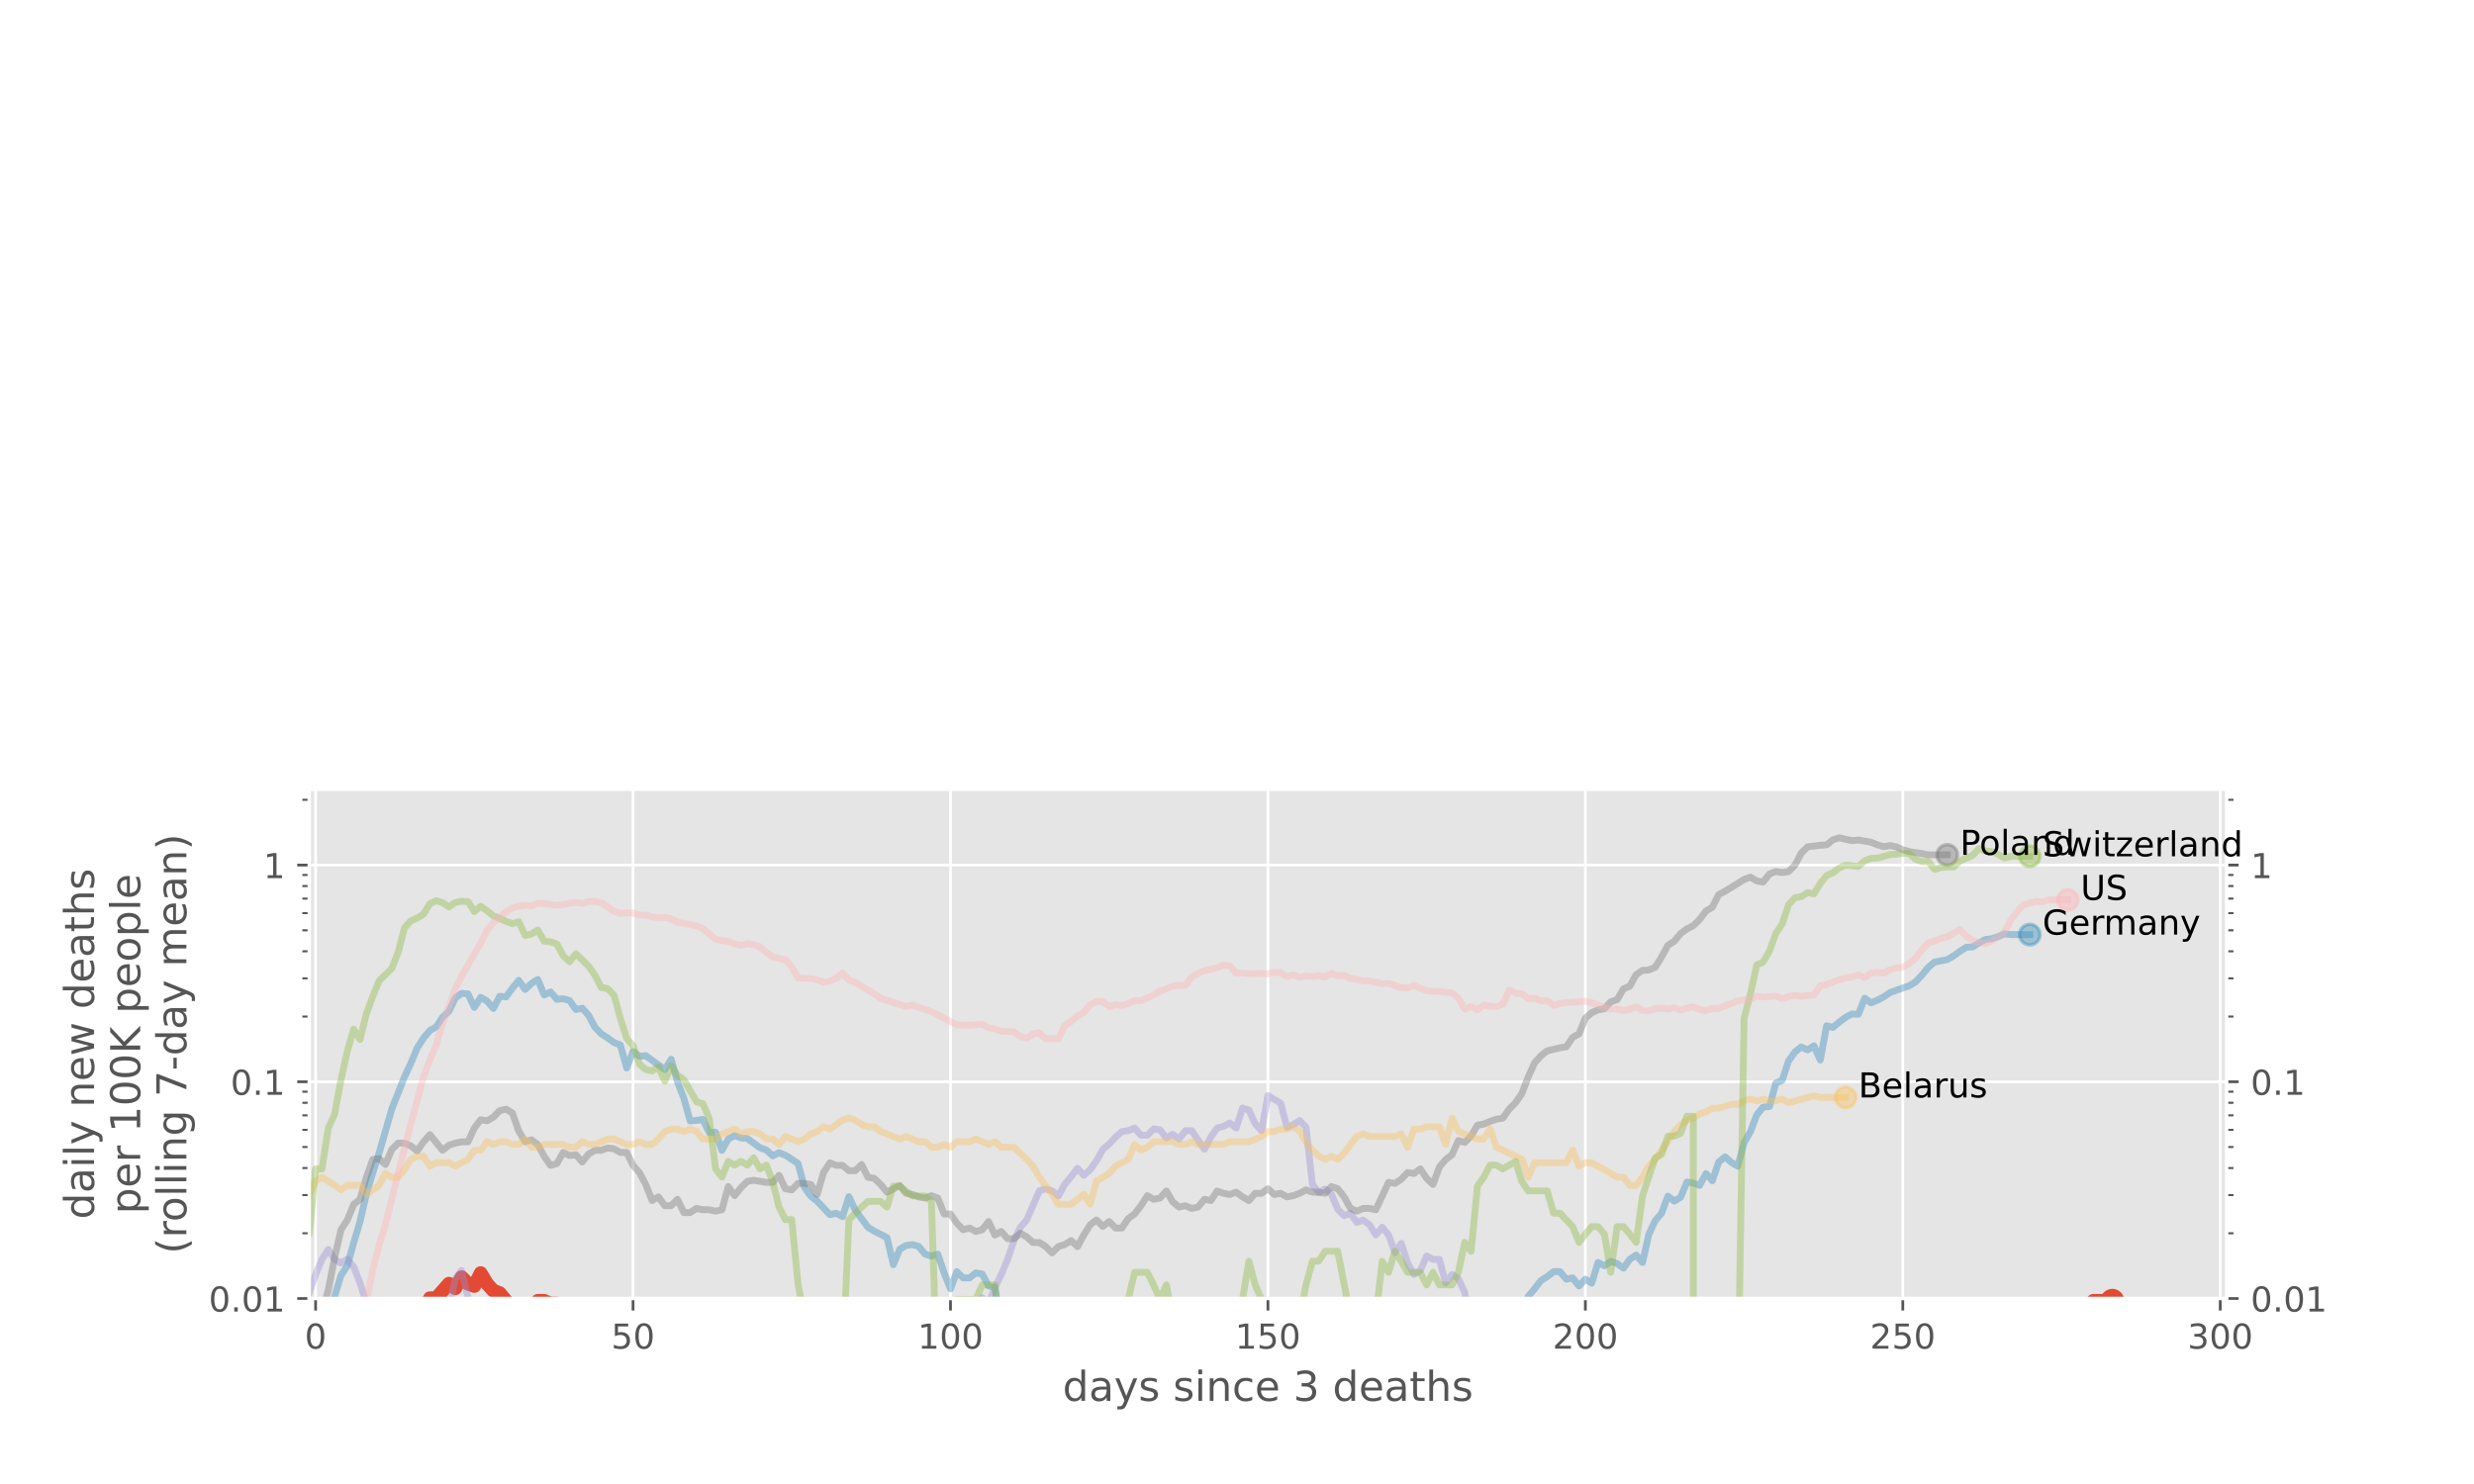 <?xml version="1.0" encoding="utf-8" standalone="no"?>
<!DOCTYPE svg PUBLIC "-//W3C//DTD SVG 1.1//EN"
  "http://www.w3.org/Graphics/SVG/1.1/DTD/svg11.dtd">
<!-- Created with matplotlib (https://matplotlib.org/) -->
<svg height="432pt" version="1.1" viewBox="0 0 720 432" width="720pt" xmlns="http://www.w3.org/2000/svg" xmlns:xlink="http://www.w3.org/1999/xlink">
 <defs>
  <style type="text/css">
*{stroke-linecap:butt;stroke-linejoin:round;}
  </style>
 </defs>
 <g id="figure_1">
  <g id="patch_1">
   <path d="M 0 432 
L 720 432 
L 720 0 
L 0 0 
z
" style="fill:#ffffff;"/>
  </g>
  <g id="axes_1">
   <g id="patch_2">
    <path d="M 90 378 
L 648 378 
L 648 229.745 
L 90 229.745 
z
" style="fill:#e5e5e5;"/>
   </g>
   <g id="matplotlib.axis_1">
    <g id="xtick_1">
     <g id="line2d_1">
      <path clip-path="url(#p6835d7aeab)" d="M 91.848 378 
L 91.848 229.745 
" style="fill:none;stroke:#ffffff;stroke-linecap:square;stroke-width:0.8;"/>
     </g>
     <g id="line2d_2">
      <defs>
       <path d="M 0 0 
L 0 3.5 
" id="m618f22c812" style="stroke:#555555;stroke-width:0.8;"/>
      </defs>
      <g>
       <use style="fill:#555555;stroke:#555555;stroke-width:0.8;" x="91.848" xlink:href="#m618f22c812" y="378"/>
      </g>
     </g>
     <g id="text_1">
      <!-- 0 -->
      <defs>
       <path d="M 31.781 66.406 
Q 24.172 66.406 20.328 58.906 
Q 16.5 51.422 16.5 36.375 
Q 16.5 21.391 20.328 13.891 
Q 24.172 6.391 31.781 6.391 
Q 39.453 6.391 43.281 13.891 
Q 47.125 21.391 47.125 36.375 
Q 47.125 51.422 43.281 58.906 
Q 39.453 66.406 31.781 66.406 
z
M 31.781 74.219 
Q 44.047 74.219 50.516 64.516 
Q 56.984 54.828 56.984 36.375 
Q 56.984 17.969 50.516 8.266 
Q 44.047 -1.422 31.781 -1.422 
Q 19.531 -1.422 13.062 8.266 
Q 6.594 17.969 6.594 36.375 
Q 6.594 54.828 13.062 64.516 
Q 19.531 74.219 31.781 74.219 
z
" id="DejaVuSans-48"/>
      </defs>
      <g style="fill:#555555;" transform="translate(88.666 392.598)scale(0.1 -0.1)">
       <use xlink:href="#DejaVuSans-48"/>
      </g>
     </g>
    </g>
    <g id="xtick_2">
     <g id="line2d_3">
      <path clip-path="url(#p6835d7aeab)" d="M 184.232 378 
L 184.232 229.745 
" style="fill:none;stroke:#ffffff;stroke-linecap:square;stroke-width:0.8;"/>
     </g>
     <g id="line2d_4">
      <g>
       <use style="fill:#555555;stroke:#555555;stroke-width:0.8;" x="184.232" xlink:href="#m618f22c812" y="378"/>
      </g>
     </g>
     <g id="text_2">
      <!-- 50 -->
      <defs>
       <path d="M 10.797 72.906 
L 49.516 72.906 
L 49.516 64.594 
L 19.828 64.594 
L 19.828 46.734 
Q 21.969 47.469 24.109 47.828 
Q 26.266 48.188 28.422 48.188 
Q 40.625 48.188 47.75 41.5 
Q 54.891 34.812 54.891 23.391 
Q 54.891 11.625 47.562 5.094 
Q 40.234 -1.422 26.906 -1.422 
Q 22.312 -1.422 17.547 -0.641 
Q 12.797 0.141 7.719 1.703 
L 7.719 11.625 
Q 12.109 9.234 16.797 8.062 
Q 21.484 6.891 26.703 6.891 
Q 35.156 6.891 40.078 11.328 
Q 45.016 15.766 45.016 23.391 
Q 45.016 31 40.078 35.438 
Q 35.156 39.891 26.703 39.891 
Q 22.75 39.891 18.812 39.016 
Q 14.891 38.141 10.797 36.281 
z
" id="DejaVuSans-53"/>
      </defs>
      <g style="fill:#555555;" transform="translate(177.869 392.598)scale(0.1 -0.1)">
       <use xlink:href="#DejaVuSans-53"/>
       <use x="63.623" xlink:href="#DejaVuSans-48"/>
      </g>
     </g>
    </g>
    <g id="xtick_3">
     <g id="line2d_5">
      <path clip-path="url(#p6835d7aeab)" d="M 276.616 378 
L 276.616 229.745 
" style="fill:none;stroke:#ffffff;stroke-linecap:square;stroke-width:0.8;"/>
     </g>
     <g id="line2d_6">
      <g>
       <use style="fill:#555555;stroke:#555555;stroke-width:0.8;" x="276.616" xlink:href="#m618f22c812" y="378"/>
      </g>
     </g>
     <g id="text_3">
      <!-- 100 -->
      <defs>
       <path d="M 12.406 8.297 
L 28.516 8.297 
L 28.516 63.922 
L 10.984 60.406 
L 10.984 69.391 
L 28.422 72.906 
L 38.281 72.906 
L 38.281 8.297 
L 54.391 8.297 
L 54.391 0 
L 12.406 0 
z
" id="DejaVuSans-49"/>
      </defs>
      <g style="fill:#555555;" transform="translate(267.072 392.598)scale(0.1 -0.1)">
       <use xlink:href="#DejaVuSans-49"/>
       <use x="63.623" xlink:href="#DejaVuSans-48"/>
       <use x="127.246" xlink:href="#DejaVuSans-48"/>
      </g>
     </g>
    </g>
    <g id="xtick_4">
     <g id="line2d_7">
      <path clip-path="url(#p6835d7aeab)" d="M 369 378 
L 369 229.745 
" style="fill:none;stroke:#ffffff;stroke-linecap:square;stroke-width:0.8;"/>
     </g>
     <g id="line2d_8">
      <g>
       <use style="fill:#555555;stroke:#555555;stroke-width:0.8;" x="369" xlink:href="#m618f22c812" y="378"/>
      </g>
     </g>
     <g id="text_4">
      <!-- 150 -->
      <g style="fill:#555555;" transform="translate(359.456 392.598)scale(0.1 -0.1)">
       <use xlink:href="#DejaVuSans-49"/>
       <use x="63.623" xlink:href="#DejaVuSans-53"/>
       <use x="127.246" xlink:href="#DejaVuSans-48"/>
      </g>
     </g>
    </g>
    <g id="xtick_5">
     <g id="line2d_9">
      <path clip-path="url(#p6835d7aeab)" d="M 461.384 378 
L 461.384 229.745 
" style="fill:none;stroke:#ffffff;stroke-linecap:square;stroke-width:0.8;"/>
     </g>
     <g id="line2d_10">
      <g>
       <use style="fill:#555555;stroke:#555555;stroke-width:0.8;" x="461.384" xlink:href="#m618f22c812" y="378"/>
      </g>
     </g>
     <g id="text_5">
      <!-- 200 -->
      <defs>
       <path d="M 19.188 8.297 
L 53.609 8.297 
L 53.609 0 
L 7.328 0 
L 7.328 8.297 
Q 12.938 14.109 22.625 23.891 
Q 32.328 33.688 34.812 36.531 
Q 39.547 41.844 41.422 45.531 
Q 43.312 49.219 43.312 52.781 
Q 43.312 58.594 39.234 62.25 
Q 35.156 65.922 28.609 65.922 
Q 23.969 65.922 18.812 64.312 
Q 13.672 62.703 7.812 59.422 
L 7.812 69.391 
Q 13.766 71.781 18.938 73 
Q 24.125 74.219 28.422 74.219 
Q 39.75 74.219 46.484 68.547 
Q 53.219 62.891 53.219 53.422 
Q 53.219 48.922 51.531 44.891 
Q 49.859 40.875 45.406 35.406 
Q 44.188 33.984 37.641 27.219 
Q 31.109 20.453 19.188 8.297 
z
" id="DejaVuSans-50"/>
      </defs>
      <g style="fill:#555555;" transform="translate(451.84 392.598)scale(0.1 -0.1)">
       <use xlink:href="#DejaVuSans-50"/>
       <use x="63.623" xlink:href="#DejaVuSans-48"/>
       <use x="127.246" xlink:href="#DejaVuSans-48"/>
      </g>
     </g>
    </g>
    <g id="xtick_6">
     <g id="line2d_11">
      <path clip-path="url(#p6835d7aeab)" d="M 553.768 378 
L 553.768 229.745 
" style="fill:none;stroke:#ffffff;stroke-linecap:square;stroke-width:0.8;"/>
     </g>
     <g id="line2d_12">
      <g>
       <use style="fill:#555555;stroke:#555555;stroke-width:0.8;" x="553.768" xlink:href="#m618f22c812" y="378"/>
      </g>
     </g>
     <g id="text_6">
      <!-- 250 -->
      <g style="fill:#555555;" transform="translate(544.224 392.598)scale(0.1 -0.1)">
       <use xlink:href="#DejaVuSans-50"/>
       <use x="63.623" xlink:href="#DejaVuSans-53"/>
       <use x="127.246" xlink:href="#DejaVuSans-48"/>
      </g>
     </g>
    </g>
    <g id="xtick_7">
     <g id="line2d_13">
      <path clip-path="url(#p6835d7aeab)" d="M 646.152 378 
L 646.152 229.745 
" style="fill:none;stroke:#ffffff;stroke-linecap:square;stroke-width:0.8;"/>
     </g>
     <g id="line2d_14">
      <g>
       <use style="fill:#555555;stroke:#555555;stroke-width:0.8;" x="646.152" xlink:href="#m618f22c812" y="378"/>
      </g>
     </g>
     <g id="text_7">
      <!-- 300 -->
      <defs>
       <path d="M 40.578 39.312 
Q 47.656 37.797 51.625 33 
Q 55.609 28.219 55.609 21.188 
Q 55.609 10.406 48.188 4.484 
Q 40.766 -1.422 27.094 -1.422 
Q 22.516 -1.422 17.656 -0.516 
Q 12.797 0.391 7.625 2.203 
L 7.625 11.719 
Q 11.719 9.328 16.594 8.109 
Q 21.484 6.891 26.812 6.891 
Q 36.078 6.891 40.938 10.547 
Q 45.797 14.203 45.797 21.188 
Q 45.797 27.641 41.281 31.266 
Q 36.766 34.906 28.719 34.906 
L 20.219 34.906 
L 20.219 43.016 
L 29.109 43.016 
Q 36.375 43.016 40.234 45.922 
Q 44.094 48.828 44.094 54.297 
Q 44.094 59.906 40.109 62.906 
Q 36.141 65.922 28.719 65.922 
Q 24.656 65.922 20.016 65.031 
Q 15.375 64.156 9.812 62.312 
L 9.812 71.094 
Q 15.438 72.656 20.344 73.438 
Q 25.25 74.219 29.594 74.219 
Q 40.828 74.219 47.359 69.109 
Q 53.906 64.016 53.906 55.328 
Q 53.906 49.266 50.438 45.094 
Q 46.969 40.922 40.578 39.312 
z
" id="DejaVuSans-51"/>
      </defs>
      <g style="fill:#555555;" transform="translate(636.609 392.598)scale(0.1 -0.1)">
       <use xlink:href="#DejaVuSans-51"/>
       <use x="63.623" xlink:href="#DejaVuSans-48"/>
       <use x="127.246" xlink:href="#DejaVuSans-48"/>
      </g>
     </g>
    </g>
    <g id="text_8">
     <!-- days since 3 deaths -->
     <defs>
      <path d="M 45.406 46.391 
L 45.406 75.984 
L 54.391 75.984 
L 54.391 0 
L 45.406 0 
L 45.406 8.203 
Q 42.578 3.328 38.25 0.953 
Q 33.938 -1.422 27.875 -1.422 
Q 17.969 -1.422 11.734 6.484 
Q 5.516 14.406 5.516 27.297 
Q 5.516 40.188 11.734 48.094 
Q 17.969 56 27.875 56 
Q 33.938 56 38.25 53.625 
Q 42.578 51.266 45.406 46.391 
z
M 14.797 27.297 
Q 14.797 17.391 18.875 11.75 
Q 22.953 6.109 30.078 6.109 
Q 37.203 6.109 41.297 11.75 
Q 45.406 17.391 45.406 27.297 
Q 45.406 37.203 41.297 42.844 
Q 37.203 48.484 30.078 48.484 
Q 22.953 48.484 18.875 42.844 
Q 14.797 37.203 14.797 27.297 
z
" id="DejaVuSans-100"/>
      <path d="M 34.281 27.484 
Q 23.391 27.484 19.188 25 
Q 14.984 22.516 14.984 16.5 
Q 14.984 11.719 18.141 8.906 
Q 21.297 6.109 26.703 6.109 
Q 34.188 6.109 38.703 11.406 
Q 43.219 16.703 43.219 25.484 
L 43.219 27.484 
z
M 52.203 31.203 
L 52.203 0 
L 43.219 0 
L 43.219 8.297 
Q 40.141 3.328 35.547 0.953 
Q 30.953 -1.422 24.312 -1.422 
Q 15.922 -1.422 10.953 3.297 
Q 6 8.016 6 15.922 
Q 6 25.141 12.172 29.828 
Q 18.359 34.516 30.609 34.516 
L 43.219 34.516 
L 43.219 35.406 
Q 43.219 41.609 39.141 45 
Q 35.062 48.391 27.688 48.391 
Q 23 48.391 18.547 47.266 
Q 14.109 46.141 10.016 43.891 
L 10.016 52.203 
Q 14.938 54.109 19.578 55.047 
Q 24.219 56 28.609 56 
Q 40.484 56 46.344 49.844 
Q 52.203 43.703 52.203 31.203 
z
" id="DejaVuSans-97"/>
      <path d="M 32.172 -5.078 
Q 28.375 -14.844 24.75 -17.812 
Q 21.141 -20.797 15.094 -20.797 
L 7.906 -20.797 
L 7.906 -13.281 
L 13.188 -13.281 
Q 16.891 -13.281 18.938 -11.516 
Q 21 -9.766 23.484 -3.219 
L 25.094 0.875 
L 2.984 54.688 
L 12.5 54.688 
L 29.594 11.922 
L 46.688 54.688 
L 56.203 54.688 
z
" id="DejaVuSans-121"/>
      <path d="M 44.281 53.078 
L 44.281 44.578 
Q 40.484 46.531 36.375 47.5 
Q 32.281 48.484 27.875 48.484 
Q 21.188 48.484 17.844 46.438 
Q 14.5 44.391 14.5 40.281 
Q 14.5 37.156 16.891 35.375 
Q 19.281 33.594 26.516 31.984 
L 29.594 31.297 
Q 39.156 29.25 43.188 25.516 
Q 47.219 21.781 47.219 15.094 
Q 47.219 7.469 41.188 3.016 
Q 35.156 -1.422 24.609 -1.422 
Q 20.219 -1.422 15.453 -0.562 
Q 10.688 0.297 5.422 2 
L 5.422 11.281 
Q 10.406 8.688 15.234 7.391 
Q 20.062 6.109 24.812 6.109 
Q 31.156 6.109 34.562 8.281 
Q 37.984 10.453 37.984 14.406 
Q 37.984 18.062 35.516 20.016 
Q 33.062 21.969 24.703 23.781 
L 21.578 24.516 
Q 13.234 26.266 9.516 29.906 
Q 5.812 33.547 5.812 39.891 
Q 5.812 47.609 11.281 51.797 
Q 16.75 56 26.812 56 
Q 31.781 56 36.172 55.266 
Q 40.578 54.547 44.281 53.078 
z
" id="DejaVuSans-115"/>
      <path id="DejaVuSans-32"/>
      <path d="M 9.422 54.688 
L 18.406 54.688 
L 18.406 0 
L 9.422 0 
z
M 9.422 75.984 
L 18.406 75.984 
L 18.406 64.594 
L 9.422 64.594 
z
" id="DejaVuSans-105"/>
      <path d="M 54.891 33.016 
L 54.891 0 
L 45.906 0 
L 45.906 32.719 
Q 45.906 40.484 42.875 44.328 
Q 39.844 48.188 33.797 48.188 
Q 26.516 48.188 22.312 43.547 
Q 18.109 38.922 18.109 30.906 
L 18.109 0 
L 9.078 0 
L 9.078 54.688 
L 18.109 54.688 
L 18.109 46.188 
Q 21.344 51.125 25.703 53.562 
Q 30.078 56 35.797 56 
Q 45.219 56 50.047 50.172 
Q 54.891 44.344 54.891 33.016 
z
" id="DejaVuSans-110"/>
      <path d="M 48.781 52.594 
L 48.781 44.188 
Q 44.969 46.297 41.141 47.344 
Q 37.312 48.391 33.406 48.391 
Q 24.656 48.391 19.812 42.844 
Q 14.984 37.312 14.984 27.297 
Q 14.984 17.281 19.812 11.734 
Q 24.656 6.203 33.406 6.203 
Q 37.312 6.203 41.141 7.25 
Q 44.969 8.297 48.781 10.406 
L 48.781 2.094 
Q 45.016 0.344 40.984 -0.531 
Q 36.969 -1.422 32.422 -1.422 
Q 20.062 -1.422 12.781 6.344 
Q 5.516 14.109 5.516 27.297 
Q 5.516 40.672 12.859 48.328 
Q 20.219 56 33.016 56 
Q 37.156 56 41.109 55.141 
Q 45.062 54.297 48.781 52.594 
z
" id="DejaVuSans-99"/>
      <path d="M 56.203 29.594 
L 56.203 25.203 
L 14.891 25.203 
Q 15.484 15.922 20.484 11.062 
Q 25.484 6.203 34.422 6.203 
Q 39.594 6.203 44.453 7.469 
Q 49.312 8.734 54.109 11.281 
L 54.109 2.781 
Q 49.266 0.734 44.188 -0.344 
Q 39.109 -1.422 33.891 -1.422 
Q 20.797 -1.422 13.156 6.188 
Q 5.516 13.812 5.516 26.812 
Q 5.516 40.234 12.766 48.109 
Q 20.016 56 32.328 56 
Q 43.359 56 49.781 48.891 
Q 56.203 41.797 56.203 29.594 
z
M 47.219 32.234 
Q 47.125 39.594 43.094 43.984 
Q 39.062 48.391 32.422 48.391 
Q 24.906 48.391 20.391 44.141 
Q 15.875 39.891 15.188 32.172 
z
" id="DejaVuSans-101"/>
      <path d="M 18.312 70.219 
L 18.312 54.688 
L 36.812 54.688 
L 36.812 47.703 
L 18.312 47.703 
L 18.312 18.016 
Q 18.312 11.328 20.141 9.422 
Q 21.969 7.516 27.594 7.516 
L 36.812 7.516 
L 36.812 0 
L 27.594 0 
Q 17.188 0 13.234 3.875 
Q 9.281 7.766 9.281 18.016 
L 9.281 47.703 
L 2.688 47.703 
L 2.688 54.688 
L 9.281 54.688 
L 9.281 70.219 
z
" id="DejaVuSans-116"/>
      <path d="M 54.891 33.016 
L 54.891 0 
L 45.906 0 
L 45.906 32.719 
Q 45.906 40.484 42.875 44.328 
Q 39.844 48.188 33.797 48.188 
Q 26.516 48.188 22.312 43.547 
Q 18.109 38.922 18.109 30.906 
L 18.109 0 
L 9.078 0 
L 9.078 75.984 
L 18.109 75.984 
L 18.109 46.188 
Q 21.344 51.125 25.703 53.562 
Q 30.078 56 35.797 56 
Q 45.219 56 50.047 50.172 
Q 54.891 44.344 54.891 33.016 
z
" id="DejaVuSans-104"/>
     </defs>
     <g style="fill:#555555;" transform="translate(309.255 407.796)scale(0.12 -0.12)">
      <use xlink:href="#DejaVuSans-100"/>
      <use x="63.477" xlink:href="#DejaVuSans-97"/>
      <use x="124.756" xlink:href="#DejaVuSans-121"/>
      <use x="183.936" xlink:href="#DejaVuSans-115"/>
      <use x="236.035" xlink:href="#DejaVuSans-32"/>
      <use x="267.822" xlink:href="#DejaVuSans-115"/>
      <use x="319.922" xlink:href="#DejaVuSans-105"/>
      <use x="347.705" xlink:href="#DejaVuSans-110"/>
      <use x="411.084" xlink:href="#DejaVuSans-99"/>
      <use x="466.064" xlink:href="#DejaVuSans-101"/>
      <use x="527.588" xlink:href="#DejaVuSans-32"/>
      <use x="559.375" xlink:href="#DejaVuSans-51"/>
      <use x="622.998" xlink:href="#DejaVuSans-32"/>
      <use x="654.785" xlink:href="#DejaVuSans-100"/>
      <use x="718.262" xlink:href="#DejaVuSans-101"/>
      <use x="779.785" xlink:href="#DejaVuSans-97"/>
      <use x="841.064" xlink:href="#DejaVuSans-116"/>
      <use x="880.273" xlink:href="#DejaVuSans-104"/>
      <use x="943.652" xlink:href="#DejaVuSans-115"/>
     </g>
    </g>
   </g>
   <g id="matplotlib.axis_2">
    <g id="ytick_1">
     <g id="line2d_15">
      <path clip-path="url(#p6835d7aeab)" d="M 90 378 
L 648 378 
" style="fill:none;stroke:#ffffff;stroke-linecap:square;stroke-width:0.8;"/>
     </g>
     <g id="line2d_16">
      <defs>
       <path d="M 0 0 
L -3.5 0 
" id="m4af74bcbe3" style="stroke:#555555;stroke-width:0.8;"/>
      </defs>
      <g>
       <use style="fill:#555555;stroke:#555555;stroke-width:0.8;" x="90" xlink:href="#m4af74bcbe3" y="378"/>
      </g>
     </g>
     <g id="line2d_17">
      <defs>
       <path d="M 0 0 
L 3.5 0 
" id="md9b0e60f27" style="stroke:#555555;stroke-width:0.8;"/>
      </defs>
      <g>
       <use style="fill:#555555;stroke:#555555;stroke-width:0.8;" x="648" xlink:href="#md9b0e60f27" y="378"/>
      </g>
     </g>
     <g id="text_9">
      <!-- 0.01 -->
      <defs>
       <path d="M 10.688 12.406 
L 21 12.406 
L 21 0 
L 10.688 0 
z
" id="DejaVuSans-46"/>
      </defs>
      <g style="fill:#555555;" transform="translate(60.734 381.799)scale(0.1 -0.1)">
       <use xlink:href="#DejaVuSans-48"/>
       <use x="63.623" xlink:href="#DejaVuSans-46"/>
       <use x="95.41" xlink:href="#DejaVuSans-48"/>
       <use x="159.033" xlink:href="#DejaVuSans-49"/>
      </g>
     </g>
     <g id="text_10">
      <!-- 0.01 -->
      <g style="fill:#555555;" transform="translate(655 381.799)scale(0.1 -0.1)">
       <use xlink:href="#DejaVuSans-48"/>
       <use x="63.623" xlink:href="#DejaVuSans-46"/>
       <use x="95.41" xlink:href="#DejaVuSans-48"/>
       <use x="159.033" xlink:href="#DejaVuSans-49"/>
      </g>
     </g>
    </g>
    <g id="ytick_2">
     <g id="line2d_18">
      <path clip-path="url(#p6835d7aeab)" d="M 90 314.911 
L 648 314.911 
" style="fill:none;stroke:#ffffff;stroke-linecap:square;stroke-width:0.8;"/>
     </g>
     <g id="line2d_19">
      <g>
       <use style="fill:#555555;stroke:#555555;stroke-width:0.8;" x="90" xlink:href="#m4af74bcbe3" y="314.911"/>
      </g>
     </g>
     <g id="line2d_20">
      <g>
       <use style="fill:#555555;stroke:#555555;stroke-width:0.8;" x="648" xlink:href="#md9b0e60f27" y="314.911"/>
      </g>
     </g>
     <g id="text_11">
      <!-- 0.1 -->
      <g style="fill:#555555;" transform="translate(67.097 318.71)scale(0.1 -0.1)">
       <use xlink:href="#DejaVuSans-48"/>
       <use x="63.623" xlink:href="#DejaVuSans-46"/>
       <use x="95.41" xlink:href="#DejaVuSans-49"/>
      </g>
     </g>
     <g id="text_12">
      <!-- 0.1 -->
      <g style="fill:#555555;" transform="translate(655 318.71)scale(0.1 -0.1)">
       <use xlink:href="#DejaVuSans-48"/>
       <use x="63.623" xlink:href="#DejaVuSans-46"/>
       <use x="95.41" xlink:href="#DejaVuSans-49"/>
      </g>
     </g>
    </g>
    <g id="ytick_3">
     <g id="line2d_21">
      <path clip-path="url(#p6835d7aeab)" d="M 90 251.822 
L 648 251.822 
" style="fill:none;stroke:#ffffff;stroke-linecap:square;stroke-width:0.8;"/>
     </g>
     <g id="line2d_22">
      <g>
       <use style="fill:#555555;stroke:#555555;stroke-width:0.8;" x="90" xlink:href="#m4af74bcbe3" y="251.822"/>
      </g>
     </g>
     <g id="line2d_23">
      <g>
       <use style="fill:#555555;stroke:#555555;stroke-width:0.8;" x="648" xlink:href="#md9b0e60f27" y="251.822"/>
      </g>
     </g>
     <g id="text_13">
      <!-- 1 -->
      <g style="fill:#555555;" transform="translate(76.638 255.621)scale(0.1 -0.1)">
       <use xlink:href="#DejaVuSans-49"/>
      </g>
     </g>
     <g id="text_14">
      <!-- 1 -->
      <g style="fill:#555555;" transform="translate(655 255.621)scale(0.1 -0.1)">
       <use xlink:href="#DejaVuSans-49"/>
      </g>
     </g>
    </g>
    <g id="ytick_4">
     <g id="line2d_24">
      <defs>
       <path d="M 0 0 
L -2 0 
" id="m8fc6b14a96" style="stroke:#555555;stroke-width:0.6;"/>
      </defs>
      <g>
       <use style="fill:#555555;stroke:#555555;stroke-width:0.6;" x="90" xlink:href="#m8fc6b14a96" y="359.008"/>
      </g>
     </g>
     <g id="line2d_25">
      <defs>
       <path d="M 0 0 
L 2 0 
" id="mc7372b5800" style="stroke:#555555;stroke-width:0.6;"/>
      </defs>
      <g>
       <use style="fill:#555555;stroke:#555555;stroke-width:0.6;" x="648" xlink:href="#mc7372b5800" y="359.008"/>
      </g>
     </g>
    </g>
    <g id="ytick_5">
     <g id="line2d_26">
      <g>
       <use style="fill:#555555;stroke:#555555;stroke-width:0.6;" x="90" xlink:href="#m8fc6b14a96" y="347.899"/>
      </g>
     </g>
     <g id="line2d_27">
      <g>
       <use style="fill:#555555;stroke:#555555;stroke-width:0.6;" x="648" xlink:href="#mc7372b5800" y="347.899"/>
      </g>
     </g>
    </g>
    <g id="ytick_6">
     <g id="line2d_28">
      <g>
       <use style="fill:#555555;stroke:#555555;stroke-width:0.6;" x="90" xlink:href="#m8fc6b14a96" y="340.017"/>
      </g>
     </g>
     <g id="line2d_29">
      <g>
       <use style="fill:#555555;stroke:#555555;stroke-width:0.6;" x="648" xlink:href="#mc7372b5800" y="340.017"/>
      </g>
     </g>
    </g>
    <g id="ytick_7">
     <g id="line2d_30">
      <g>
       <use style="fill:#555555;stroke:#555555;stroke-width:0.6;" x="90" xlink:href="#m8fc6b14a96" y="333.903"/>
      </g>
     </g>
     <g id="line2d_31">
      <g>
       <use style="fill:#555555;stroke:#555555;stroke-width:0.6;" x="648" xlink:href="#mc7372b5800" y="333.903"/>
      </g>
     </g>
    </g>
    <g id="ytick_8">
     <g id="line2d_32">
      <g>
       <use style="fill:#555555;stroke:#555555;stroke-width:0.6;" x="90" xlink:href="#m8fc6b14a96" y="328.907"/>
      </g>
     </g>
     <g id="line2d_33">
      <g>
       <use style="fill:#555555;stroke:#555555;stroke-width:0.6;" x="648" xlink:href="#mc7372b5800" y="328.907"/>
      </g>
     </g>
    </g>
    <g id="ytick_9">
     <g id="line2d_34">
      <g>
       <use style="fill:#555555;stroke:#555555;stroke-width:0.6;" x="90" xlink:href="#m8fc6b14a96" y="324.684"/>
      </g>
     </g>
     <g id="line2d_35">
      <g>
       <use style="fill:#555555;stroke:#555555;stroke-width:0.6;" x="648" xlink:href="#mc7372b5800" y="324.684"/>
      </g>
     </g>
    </g>
    <g id="ytick_10">
     <g id="line2d_36">
      <g>
       <use style="fill:#555555;stroke:#555555;stroke-width:0.6;" x="90" xlink:href="#m8fc6b14a96" y="321.025"/>
      </g>
     </g>
     <g id="line2d_37">
      <g>
       <use style="fill:#555555;stroke:#555555;stroke-width:0.6;" x="648" xlink:href="#mc7372b5800" y="321.025"/>
      </g>
     </g>
    </g>
    <g id="ytick_11">
     <g id="line2d_38">
      <g>
       <use style="fill:#555555;stroke:#555555;stroke-width:0.6;" x="90" xlink:href="#m8fc6b14a96" y="317.798"/>
      </g>
     </g>
     <g id="line2d_39">
      <g>
       <use style="fill:#555555;stroke:#555555;stroke-width:0.6;" x="648" xlink:href="#mc7372b5800" y="317.798"/>
      </g>
     </g>
    </g>
    <g id="ytick_12">
     <g id="line2d_40">
      <g>
       <use style="fill:#555555;stroke:#555555;stroke-width:0.6;" x="90" xlink:href="#m8fc6b14a96" y="295.919"/>
      </g>
     </g>
     <g id="line2d_41">
      <g>
       <use style="fill:#555555;stroke:#555555;stroke-width:0.6;" x="648" xlink:href="#mc7372b5800" y="295.919"/>
      </g>
     </g>
    </g>
    <g id="ytick_13">
     <g id="line2d_42">
      <g>
       <use style="fill:#555555;stroke:#555555;stroke-width:0.6;" x="90" xlink:href="#m8fc6b14a96" y="284.81"/>
      </g>
     </g>
     <g id="line2d_43">
      <g>
       <use style="fill:#555555;stroke:#555555;stroke-width:0.6;" x="648" xlink:href="#mc7372b5800" y="284.81"/>
      </g>
     </g>
    </g>
    <g id="ytick_14">
     <g id="line2d_44">
      <g>
       <use style="fill:#555555;stroke:#555555;stroke-width:0.6;" x="90" xlink:href="#m8fc6b14a96" y="276.928"/>
      </g>
     </g>
     <g id="line2d_45">
      <g>
       <use style="fill:#555555;stroke:#555555;stroke-width:0.6;" x="648" xlink:href="#mc7372b5800" y="276.928"/>
      </g>
     </g>
    </g>
    <g id="ytick_15">
     <g id="line2d_46">
      <g>
       <use style="fill:#555555;stroke:#555555;stroke-width:0.6;" x="90" xlink:href="#m8fc6b14a96" y="270.814"/>
      </g>
     </g>
     <g id="line2d_47">
      <g>
       <use style="fill:#555555;stroke:#555555;stroke-width:0.6;" x="648" xlink:href="#mc7372b5800" y="270.814"/>
      </g>
     </g>
    </g>
    <g id="ytick_16">
     <g id="line2d_48">
      <g>
       <use style="fill:#555555;stroke:#555555;stroke-width:0.6;" x="90" xlink:href="#m8fc6b14a96" y="265.818"/>
      </g>
     </g>
     <g id="line2d_49">
      <g>
       <use style="fill:#555555;stroke:#555555;stroke-width:0.6;" x="648" xlink:href="#mc7372b5800" y="265.818"/>
      </g>
     </g>
    </g>
    <g id="ytick_17">
     <g id="line2d_50">
      <g>
       <use style="fill:#555555;stroke:#555555;stroke-width:0.6;" x="90" xlink:href="#m8fc6b14a96" y="261.595"/>
      </g>
     </g>
     <g id="line2d_51">
      <g>
       <use style="fill:#555555;stroke:#555555;stroke-width:0.6;" x="648" xlink:href="#mc7372b5800" y="261.595"/>
      </g>
     </g>
    </g>
    <g id="ytick_18">
     <g id="line2d_52">
      <g>
       <use style="fill:#555555;stroke:#555555;stroke-width:0.6;" x="90" xlink:href="#m8fc6b14a96" y="257.936"/>
      </g>
     </g>
     <g id="line2d_53">
      <g>
       <use style="fill:#555555;stroke:#555555;stroke-width:0.6;" x="648" xlink:href="#mc7372b5800" y="257.936"/>
      </g>
     </g>
    </g>
    <g id="ytick_19">
     <g id="line2d_54">
      <g>
       <use style="fill:#555555;stroke:#555555;stroke-width:0.6;" x="90" xlink:href="#m8fc6b14a96" y="254.709"/>
      </g>
     </g>
     <g id="line2d_55">
      <g>
       <use style="fill:#555555;stroke:#555555;stroke-width:0.6;" x="648" xlink:href="#mc7372b5800" y="254.709"/>
      </g>
     </g>
    </g>
    <g id="ytick_20">
     <g id="line2d_56">
      <g>
       <use style="fill:#555555;stroke:#555555;stroke-width:0.6;" x="90" xlink:href="#m8fc6b14a96" y="232.831"/>
      </g>
     </g>
     <g id="line2d_57">
      <g>
       <use style="fill:#555555;stroke:#555555;stroke-width:0.6;" x="648" xlink:href="#mc7372b5800" y="232.831"/>
      </g>
     </g>
    </g>
    <g id="text_15">
     <!-- daily new deaths -->
     <defs>
      <path d="M 9.422 75.984 
L 18.406 75.984 
L 18.406 0 
L 9.422 0 
z
" id="DejaVuSans-108"/>
      <path d="M 4.203 54.688 
L 13.188 54.688 
L 24.422 12.016 
L 35.594 54.688 
L 46.188 54.688 
L 57.422 12.016 
L 68.609 54.688 
L 77.594 54.688 
L 63.281 0 
L 52.688 0 
L 40.922 44.828 
L 29.109 0 
L 18.5 0 
z
" id="DejaVuSans-119"/>
     </defs>
     <g style="fill:#555555;" transform="translate(27.364 354.917)rotate(-90)scale(0.12 -0.12)">
      <use xlink:href="#DejaVuSans-100"/>
      <use x="63.477" xlink:href="#DejaVuSans-97"/>
      <use x="124.756" xlink:href="#DejaVuSans-105"/>
      <use x="152.539" xlink:href="#DejaVuSans-108"/>
      <use x="180.322" xlink:href="#DejaVuSans-121"/>
      <use x="239.502" xlink:href="#DejaVuSans-32"/>
      <use x="271.289" xlink:href="#DejaVuSans-110"/>
      <use x="334.668" xlink:href="#DejaVuSans-101"/>
      <use x="396.191" xlink:href="#DejaVuSans-119"/>
      <use x="477.979" xlink:href="#DejaVuSans-32"/>
      <use x="509.766" xlink:href="#DejaVuSans-100"/>
      <use x="573.242" xlink:href="#DejaVuSans-101"/>
      <use x="634.766" xlink:href="#DejaVuSans-97"/>
      <use x="696.045" xlink:href="#DejaVuSans-116"/>
      <use x="735.254" xlink:href="#DejaVuSans-104"/>
      <use x="798.633" xlink:href="#DejaVuSans-115"/>
     </g>
     <!-- per 100K people -->
     <defs>
      <path d="M 18.109 8.203 
L 18.109 -20.797 
L 9.078 -20.797 
L 9.078 54.688 
L 18.109 54.688 
L 18.109 46.391 
Q 20.953 51.266 25.266 53.625 
Q 29.594 56 35.594 56 
Q 45.562 56 51.781 48.094 
Q 58.016 40.188 58.016 27.297 
Q 58.016 14.406 51.781 6.484 
Q 45.562 -1.422 35.594 -1.422 
Q 29.594 -1.422 25.266 0.953 
Q 20.953 3.328 18.109 8.203 
z
M 48.688 27.297 
Q 48.688 37.203 44.609 42.844 
Q 40.531 48.484 33.406 48.484 
Q 26.266 48.484 22.188 42.844 
Q 18.109 37.203 18.109 27.297 
Q 18.109 17.391 22.188 11.75 
Q 26.266 6.109 33.406 6.109 
Q 40.531 6.109 44.609 11.75 
Q 48.688 17.391 48.688 27.297 
z
" id="DejaVuSans-112"/>
      <path d="M 41.109 46.297 
Q 39.594 47.172 37.812 47.578 
Q 36.031 48 33.891 48 
Q 26.266 48 22.188 43.047 
Q 18.109 38.094 18.109 28.812 
L 18.109 0 
L 9.078 0 
L 9.078 54.688 
L 18.109 54.688 
L 18.109 46.188 
Q 20.953 51.172 25.484 53.578 
Q 30.031 56 36.531 56 
Q 37.453 56 38.578 55.875 
Q 39.703 55.766 41.062 55.516 
z
" id="DejaVuSans-114"/>
      <path d="M 9.812 72.906 
L 19.672 72.906 
L 19.672 42.094 
L 52.391 72.906 
L 65.094 72.906 
L 28.906 38.922 
L 67.672 0 
L 54.688 0 
L 19.672 35.109 
L 19.672 0 
L 9.812 0 
z
" id="DejaVuSans-75"/>
      <path d="M 30.609 48.391 
Q 23.391 48.391 19.188 42.75 
Q 14.984 37.109 14.984 27.297 
Q 14.984 17.484 19.156 11.844 
Q 23.344 6.203 30.609 6.203 
Q 37.797 6.203 41.984 11.859 
Q 46.188 17.531 46.188 27.297 
Q 46.188 37.016 41.984 42.703 
Q 37.797 48.391 30.609 48.391 
z
M 30.609 56 
Q 42.328 56 49.016 48.375 
Q 55.719 40.766 55.719 27.297 
Q 55.719 13.875 49.016 6.219 
Q 42.328 -1.422 30.609 -1.422 
Q 18.844 -1.422 12.172 6.219 
Q 5.516 13.875 5.516 27.297 
Q 5.516 40.766 12.172 48.375 
Q 18.844 56 30.609 56 
z
" id="DejaVuSans-111"/>
     </defs>
     <g style="fill:#555555;" transform="translate(40.801 353.381)rotate(-90)scale(0.12 -0.12)">
      <use xlink:href="#DejaVuSans-112"/>
      <use x="63.477" xlink:href="#DejaVuSans-101"/>
      <use x="125" xlink:href="#DejaVuSans-114"/>
      <use x="166.113" xlink:href="#DejaVuSans-32"/>
      <use x="197.9" xlink:href="#DejaVuSans-49"/>
      <use x="261.523" xlink:href="#DejaVuSans-48"/>
      <use x="325.146" xlink:href="#DejaVuSans-48"/>
      <use x="388.77" xlink:href="#DejaVuSans-75"/>
      <use x="454.346" xlink:href="#DejaVuSans-32"/>
      <use x="486.133" xlink:href="#DejaVuSans-112"/>
      <use x="549.609" xlink:href="#DejaVuSans-101"/>
      <use x="611.133" xlink:href="#DejaVuSans-111"/>
      <use x="672.314" xlink:href="#DejaVuSans-112"/>
      <use x="735.791" xlink:href="#DejaVuSans-108"/>
      <use x="763.574" xlink:href="#DejaVuSans-101"/>
     </g>
     <!-- (rolling 7-day mean) -->
     <defs>
      <path d="M 31 75.875 
Q 24.469 64.656 21.281 53.656 
Q 18.109 42.672 18.109 31.391 
Q 18.109 20.125 21.312 9.062 
Q 24.516 -2 31 -13.188 
L 23.188 -13.188 
Q 15.875 -1.703 12.234 9.375 
Q 8.594 20.453 8.594 31.391 
Q 8.594 42.281 12.203 53.312 
Q 15.828 64.359 23.188 75.875 
z
" id="DejaVuSans-40"/>
      <path d="M 45.406 27.984 
Q 45.406 37.75 41.375 43.109 
Q 37.359 48.484 30.078 48.484 
Q 22.859 48.484 18.828 43.109 
Q 14.797 37.75 14.797 27.984 
Q 14.797 18.266 18.828 12.891 
Q 22.859 7.516 30.078 7.516 
Q 37.359 7.516 41.375 12.891 
Q 45.406 18.266 45.406 27.984 
z
M 54.391 6.781 
Q 54.391 -7.172 48.188 -13.984 
Q 42 -20.797 29.203 -20.797 
Q 24.469 -20.797 20.266 -20.094 
Q 16.062 -19.391 12.109 -17.922 
L 12.109 -9.188 
Q 16.062 -11.328 19.922 -12.344 
Q 23.781 -13.375 27.781 -13.375 
Q 36.625 -13.375 41.016 -8.766 
Q 45.406 -4.156 45.406 5.172 
L 45.406 9.625 
Q 42.625 4.781 38.281 2.391 
Q 33.938 0 27.875 0 
Q 17.828 0 11.672 7.656 
Q 5.516 15.328 5.516 27.984 
Q 5.516 40.672 11.672 48.328 
Q 17.828 56 27.875 56 
Q 33.938 56 38.281 53.609 
Q 42.625 51.219 45.406 46.391 
L 45.406 54.688 
L 54.391 54.688 
z
" id="DejaVuSans-103"/>
      <path d="M 8.203 72.906 
L 55.078 72.906 
L 55.078 68.703 
L 28.609 0 
L 18.312 0 
L 43.219 64.594 
L 8.203 64.594 
z
" id="DejaVuSans-55"/>
      <path d="M 4.891 31.391 
L 31.203 31.391 
L 31.203 23.391 
L 4.891 23.391 
z
" id="DejaVuSans-45"/>
      <path d="M 52 44.188 
Q 55.375 50.25 60.062 53.125 
Q 64.75 56 71.094 56 
Q 79.641 56 84.281 50.016 
Q 88.922 44.047 88.922 33.016 
L 88.922 0 
L 79.891 0 
L 79.891 32.719 
Q 79.891 40.578 77.094 44.375 
Q 74.312 48.188 68.609 48.188 
Q 61.625 48.188 57.562 43.547 
Q 53.516 38.922 53.516 30.906 
L 53.516 0 
L 44.484 0 
L 44.484 32.719 
Q 44.484 40.625 41.703 44.406 
Q 38.922 48.188 33.109 48.188 
Q 26.219 48.188 22.156 43.531 
Q 18.109 38.875 18.109 30.906 
L 18.109 0 
L 9.078 0 
L 9.078 54.688 
L 18.109 54.688 
L 18.109 46.188 
Q 21.188 51.219 25.484 53.609 
Q 29.781 56 35.688 56 
Q 41.656 56 45.828 52.969 
Q 50 49.953 52 44.188 
z
" id="DejaVuSans-109"/>
      <path d="M 8.016 75.875 
L 15.828 75.875 
Q 23.141 64.359 26.781 53.312 
Q 30.422 42.281 30.422 31.391 
Q 30.422 20.453 26.781 9.375 
Q 23.141 -1.703 15.828 -13.188 
L 8.016 -13.188 
Q 14.5 -2 17.703 9.062 
Q 20.906 20.125 20.906 31.391 
Q 20.906 42.672 17.703 53.656 
Q 14.5 64.656 8.016 75.875 
z
" id="DejaVuSans-41"/>
     </defs>
     <g style="fill:#555555;" transform="translate(54.239 365.018)rotate(-90)scale(0.12 -0.12)">
      <use xlink:href="#DejaVuSans-40"/>
      <use x="39.014" xlink:href="#DejaVuSans-114"/>
      <use x="77.877" xlink:href="#DejaVuSans-111"/>
      <use x="139.059" xlink:href="#DejaVuSans-108"/>
      <use x="166.842" xlink:href="#DejaVuSans-108"/>
      <use x="194.625" xlink:href="#DejaVuSans-105"/>
      <use x="222.408" xlink:href="#DejaVuSans-110"/>
      <use x="285.787" xlink:href="#DejaVuSans-103"/>
      <use x="349.264" xlink:href="#DejaVuSans-32"/>
      <use x="381.051" xlink:href="#DejaVuSans-55"/>
      <use x="444.674" xlink:href="#DejaVuSans-45"/>
      <use x="480.758" xlink:href="#DejaVuSans-100"/>
      <use x="544.234" xlink:href="#DejaVuSans-97"/>
      <use x="605.514" xlink:href="#DejaVuSans-121"/>
      <use x="664.693" xlink:href="#DejaVuSans-32"/>
      <use x="696.48" xlink:href="#DejaVuSans-109"/>
      <use x="793.893" xlink:href="#DejaVuSans-101"/>
      <use x="855.416" xlink:href="#DejaVuSans-97"/>
      <use x="916.695" xlink:href="#DejaVuSans-110"/>
      <use x="980.074" xlink:href="#DejaVuSans-41"/>
     </g>
    </g>
   </g>
   <g id="line2d_58">
    <path clip-path="url(#p6835d7aeab)" d="M 73.003 433 
L 73.371 427.008 
L 75.219 419.125 
L 77.066 413.011 
L 78.914 408.016 
L 80.762 408.016 
L 82.609 410.4 
L 84.457 403.792 
L 86.305 410.4 
L 88.152 394.02 
L 90 396.907 
L 91.848 390.19 
L 93.695 391.408 
L 95.543 383.839 
L 97.391 384.801 
L 99.238 380.299 
L 101.086 387.906 
L 102.934 386.831 
L 104.781 387.906 
L 106.629 382.012 
L 108.477 389.024 
L 110.325 384.801 
L 112.172 387.906 
L 114.02 391.408 
L 115.868 385.797 
L 117.715 389.024 
L 119.563 387.906 
L 121.411 384.801 
L 123.258 382.91 
L 125.106 377.915 
L 126.954 377.915 
L 130.649 373.691 
L 132.497 375.028 
L 134.344 371.801 
L 136.192 373.691 
L 138.04 374.352 
L 139.887 370.61 
L 141.735 373.691 
L 143.583 375.722 
L 145.43 376.434 
L 147.278 378.687 
L 150.974 382.012 
L 152.821 384.801 
L 154.669 382.91 
L 156.517 378.687 
L 158.364 378.687 
L 160.212 379.481 
L 162.06 379.481 
L 163.907 382.012 
L 165.755 382.012 
L 167.603 382.91 
L 169.45 387.906 
L 171.298 387.906 
L 173.146 391.408 
L 176.841 394.02 
L 178.689 395.425 
L 180.536 401.902 
L 182.384 405.823 
L 184.232 410.4 
L 186.079 413.011 
L 187.927 413.011 
L 189.775 415.898 
L 191.623 419.125 
L 193.47 415.898 
L 195.318 415.898 
L 197.166 419.125 
L 199.013 413.011 
L 200.861 419.125 
L 202.709 415.898 
L 204.556 413.011 
L 206.404 415.898 
L 208.252 415.898 
L 210.099 419.125 
L 211.947 427.008 
L 213.795 427.008 
L 214.791 433 
M 223.884 433 
L 224.881 427.008 
L 226.728 427.008 
L 228.576 422.784 
L 230.725 433 
M 242.361 433 
L 243.358 427.008 
L 245.205 427.008 
L 247.053 432.003 
L 248.901 432.003 
L 249.032 433 
M 324.524 433 
L 324.656 432.003 
L 326.503 427.008 
L 328.351 432.003 
L 330.199 427.008 
L 332.348 433 
M 339.136 433 
L 339.437 432.003 
L 341.285 427.008 
L 343.132 427.008 
L 344.98 422.784 
L 346.828 422.784 
L 348.675 419.125 
L 350.523 427.008 
L 352.672 433 
M 412.348 433 
L 413.344 427.008 
L 415.192 427.008 
L 417.04 422.784 
L 418.887 408.016 
L 420.735 403.792 
L 422.583 401.902 
L 424.43 403.792 
L 426.278 403.792 
L 428.126 400.134 
L 429.974 401.902 
L 431.821 408.016 
L 433.669 410.4 
L 435.517 408.016 
L 437.364 398.473 
L 439.212 396.907 
L 441.06 398.473 
L 442.907 395.425 
L 444.755 391.408 
L 446.603 389.024 
L 448.45 385.797 
L 450.298 386.831 
L 452.146 390.19 
L 453.993 386.831 
L 455.841 385.797 
L 457.689 390.19 
L 459.536 387.906 
L 461.384 391.408 
L 463.232 392.683 
L 466.927 392.683 
L 468.775 396.907 
L 470.623 392.683 
L 472.47 396.907 
L 474.318 392.683 
L 476.166 395.425 
L 478.013 387.906 
L 479.861 391.408 
L 481.709 392.683 
L 483.556 392.683 
L 485.404 394.02 
L 487.252 400.134 
L 489.099 401.902 
L 490.947 408.016 
L 494.642 408.016 
L 496.49 413.011 
L 498.338 410.4 
L 500.185 410.4 
L 502.033 408.016 
L 503.881 405.823 
L 505.728 408.016 
L 507.576 405.823 
L 509.424 405.823 
L 511.272 408.016 
L 513.119 410.4 
L 514.967 405.823 
L 516.815 408.016 
L 518.662 403.792 
L 522.358 403.792 
L 524.205 405.823 
L 527.901 405.823 
L 529.748 410.4 
L 531.596 415.898 
L 533.444 419.125 
L 535.291 422.784 
L 537.139 415.898 
L 538.987 410.4 
L 540.834 408.016 
L 542.682 405.823 
L 548.225 405.823 
L 550.073 408.016 
L 551.921 408.016 
L 553.768 405.823 
L 555.616 405.823 
L 557.464 408.016 
L 559.311 408.016 
L 561.159 401.902 
L 563.007 401.902 
L 564.854 403.792 
L 566.702 415.898 
L 568.55 415.898 
L 570.397 410.4 
L 572.245 405.823 
L 574.093 410.4 
L 575.94 408.016 
L 577.788 401.902 
L 581.483 398.473 
L 583.331 398.473 
L 585.179 401.902 
L 587.026 395.425 
L 590.722 398.473 
L 592.57 400.134 
L 594.417 405.823 
L 596.265 403.792 
L 598.113 394.02 
L 599.96 396.907 
L 601.808 391.408 
L 603.656 390.19 
L 605.503 386.831 
L 607.351 382.91 
L 609.199 378.687 
L 614.742 378.687 
L 614.742 378.687 
" style="fill:none;stroke:#e24a33;stroke-linecap:square;stroke-width:4;"/>
   </g>
   <g id="line2d_59">
    <defs>
     <path d="M 0 3 
C 0.796 3 1.559 2.684 2.121 2.121 
C 2.684 1.559 3 0.796 3 0 
C 3 -0.796 2.684 -1.559 2.121 -2.121 
C 1.559 -2.684 0.796 -3 0 -3 
C -0.796 -3 -1.559 -2.684 -2.121 -2.121 
C -2.684 -1.559 -3 -0.796 -3 0 
C -3 0.796 -2.684 1.559 -2.121 2.121 
C -1.559 2.684 -0.796 3 0 3 
z
" id="mb2f7784281" style="stroke:#e24a33;"/>
    </defs>
    <g clip-path="url(#p6835d7aeab)">
     <use style="fill:#e24a33;stroke:#e24a33;" x="614.742" xlink:href="#mb2f7784281" y="378.687"/>
    </g>
   </g>
   <g id="line2d_60">
    <path clip-path="url(#p6835d7aeab)" d="M 85.327 433 
L 86.305 429.355 
L 88.152 423.857 
L 90 415.359 
L 91.848 404.866 
L 93.695 401.363 
L 95.543 387.809 
L 97.391 377.376 
L 99.238 371.262 
L 101.086 368.485 
L 102.934 361.783 
L 104.781 355.566 
L 106.629 347.581 
L 108.477 341.406 
L 110.325 335.663 
L 114.02 322.847 
L 117.715 313.477 
L 119.563 309.521 
L 121.411 305.068 
L 123.258 302.191 
L 125.106 299.991 
L 126.954 298.928 
L 128.801 296.106 
L 130.649 294.375 
L 132.497 290.51 
L 134.344 289.181 
L 136.192 289.328 
L 138.04 293.271 
L 139.887 290.338 
L 141.735 291.387 
L 143.583 293.57 
L 145.43 290.016 
L 147.278 290.205 
L 149.126 287.671 
L 150.974 285.384 
L 152.821 288.037 
L 154.669 286.273 
L 156.517 285.131 
L 158.364 289.642 
L 160.212 288.764 
L 162.06 290.916 
L 163.907 290.722 
L 165.755 291.268 
L 167.603 293.872 
L 169.45 293.506 
L 171.298 295.571 
L 173.146 299.006 
L 174.993 300.956 
L 176.841 302.132 
L 178.689 303.484 
L 180.536 304.201 
L 182.384 310.898 
L 184.232 306.132 
L 186.079 307.488 
L 187.927 307.31 
L 193.47 311.345 
L 195.318 308.356 
L 197.166 314.934 
L 199.013 319.724 
L 200.861 326.302 
L 202.709 326.16 
L 204.556 325.88 
L 206.404 329.689 
L 208.252 329.609 
L 210.099 334.877 
L 211.947 331.596 
L 213.795 330.584 
L 215.642 331.255 
L 217.49 331.425 
L 221.185 334.113 
L 223.033 334.78 
L 224.881 336.472 
L 226.728 335.563 
L 228.576 336.267 
L 232.272 338.716 
L 234.119 345.65 
L 235.967 348.204 
L 237.815 349.659 
L 241.51 353.58 
L 243.358 353.199 
L 245.205 354.161 
L 247.053 348.362 
L 248.901 352.27 
L 252.596 357.266 
L 254.444 358.384 
L 258.139 360.275 
L 259.987 368.157 
L 261.834 363.655 
L 263.682 362.57 
L 265.53 362.305 
L 267.377 362.837 
L 269.225 365.075 
L 271.073 365.664 
L 272.921 365.075 
L 274.768 370.541 
L 276.616 375.183 
L 278.464 370.187 
L 280.311 372.003 
L 282.159 372.003 
L 284.007 370.541 
L 285.854 370.899 
L 287.702 374.352 
L 289.55 374.764 
L 291.397 385.258 
L 293.245 381.297 
L 295.093 379.76 
L 296.94 384.656 
L 298.788 387.148 
L 300.636 381.829 
L 302.483 381.829 
L 304.331 380.775 
L 306.179 382.371 
L 308.026 383.49 
L 309.874 381.297 
L 311.722 384.656 
L 313.57 392.938 
L 315.417 396.368 
L 319.113 406.14 
L 320.96 406.14 
L 322.808 407.477 
L 326.503 404.866 
L 328.351 403.648 
L 330.199 394.599 
L 332.046 393.756 
L 335.742 395.469 
L 341.285 392.938 
L 343.132 399.254 
L 344.98 396.368 
L 346.828 396.368 
L 348.675 397.296 
L 350.523 394.599 
L 352.371 385.874 
L 354.219 390.621 
L 356.066 383.49 
L 357.914 384.067 
L 361.609 382.925 
L 363.457 385.258 
L 365.305 392.938 
L 367.152 391.372 
L 372.695 393.756 
L 376.391 393.756 
L 378.238 391.372 
L 380.086 384.656 
L 381.934 391.372 
L 383.781 390.621 
L 385.629 388.485 
L 389.325 388.485 
L 391.172 391.372 
L 393.02 399.254 
L 394.868 402.481 
L 396.715 399.254 
L 398.563 401.363 
L 400.411 399.254 
L 402.258 400.288 
L 404.106 390.621 
L 405.954 394.599 
L 407.801 390.621 
L 409.649 396.368 
L 411.497 396.368 
L 413.344 398.258 
L 415.192 397.296 
L 417.04 407.477 
L 418.887 403.648 
L 420.735 406.14 
L 422.583 403.648 
L 426.278 401.363 
L 428.126 395.469 
L 431.821 395.469 
L 433.669 389.891 
L 435.517 391.372 
L 437.364 391.372 
L 439.212 392.938 
L 441.06 389.891 
L 442.907 382.371 
L 444.755 377.376 
L 446.603 375.183 
L 448.45 372.764 
L 450.298 371.63 
L 452.146 370.187 
L 453.993 370.187 
L 455.841 372.38 
L 457.689 372.003 
L 459.536 374.352 
L 461.384 372.38 
L 463.232 373.547 
L 465.079 367.512 
L 466.927 368.485 
L 468.775 367.195 
L 470.623 367.833 
L 472.47 369.153 
L 474.318 366.573 
L 476.166 365.368 
L 478.013 367.512 
L 479.861 359.313 
L 481.709 355.361 
L 483.556 353.199 
L 485.404 348.204 
L 487.252 349.659 
L 489.099 348.52 
L 490.947 344.115 
L 492.795 344.388 
L 494.642 345.082 
L 496.49 341.652 
L 498.338 343.712 
L 500.185 338.274 
L 502.033 336.781 
L 503.881 338.384 
L 505.728 339.507 
L 507.576 332.647 
L 509.424 329.449 
L 511.272 324.52 
L 513.119 322.291 
L 514.967 322.108 
L 516.815 315.311 
L 518.662 314.47 
L 520.51 308.876 
L 522.358 306.234 
L 524.205 304.776 
L 526.053 305.628 
L 527.901 304.455 
L 529.748 308.578 
L 531.596 298.591 
L 533.444 299.085 
L 535.291 297.53 
L 537.139 296.13 
L 538.987 295.181 
L 540.834 295.273 
L 542.682 290.587 
L 544.53 291.926 
L 546.377 291.15 
L 548.225 290.186 
L 550.073 288.927 
L 555.616 286.955 
L 557.464 285.849 
L 559.311 283.883 
L 561.159 281.602 
L 563.007 280.054 
L 566.702 279.356 
L 568.55 278.268 
L 570.397 276.939 
L 572.245 275.75 
L 574.093 275.661 
L 575.94 274.471 
L 577.788 273.506 
L 579.636 273.25 
L 581.483 272.674 
L 583.331 271.837 
L 585.179 272.07 
L 590.722 272.07 
L 590.722 272.07 
" style="fill:none;stroke:#348abd;stroke-linecap:square;stroke-opacity:0.4;stroke-width:2;"/>
   </g>
   <g id="line2d_61">
    <defs>
     <path d="M 0 3 
C 0.796 3 1.559 2.684 2.121 2.121 
C 2.684 1.559 3 0.796 3 0 
C 3 -0.796 2.684 -1.559 2.121 -2.121 
C 1.559 -2.684 0.796 -3 0 -3 
C -0.796 -3 -1.559 -2.684 -2.121 -2.121 
C -2.684 -1.559 -3 -0.796 -3 0 
C -3 0.796 -2.684 1.559 -2.121 2.121 
C -1.559 2.684 -0.796 3 0 3 
z
" id="m9df7ab0139" style="stroke:#348abd;stroke-opacity:0.4;"/>
    </defs>
    <g clip-path="url(#p6835d7aeab)">
     <use style="fill:#348abd;fill-opacity:0.4;stroke:#348abd;stroke-opacity:0.4;" x="590.722" xlink:href="#m9df7ab0139" y="272.07"/>
    </g>
   </g>
   <g id="line2d_62">
    <path clip-path="url(#p6835d7aeab)" d="M 55.714 433 
L 56.742 426.82 
L 58.589 426.82 
L 60.437 418.938 
L 65.98 418.938 
L 67.828 426.82 
L 68.856 433 
M 69.941 433 
L 71.523 403.605 
L 73.371 407.828 
L 75.219 403.605 
L 77.066 396.719 
L 78.914 393.832 
L 80.762 393.832 
L 82.609 388.837 
L 84.457 391.221 
L 86.305 382.723 
L 88.152 380.955 
L 90 376.246 
L 91.848 371.011 
L 93.695 366.618 
L 95.543 363.731 
L 97.391 366.618 
L 99.238 367.652 
L 101.086 366.618 
L 102.934 368.727 
L 104.781 373.504 
L 106.629 379.293 
L 108.477 386.644 
L 110.325 388.837 
L 112.172 388.837 
L 114.02 393.832 
L 115.868 403.605 
L 117.715 407.828 
L 119.563 412.824 
L 121.411 418.938 
L 123.258 388.837 
L 125.106 386.644 
L 126.954 386.644 
L 128.801 380.955 
L 130.649 380.955 
L 132.497 372.229 
L 134.344 369.845 
L 136.192 377.727 
L 138.04 384.613 
L 139.887 384.613 
L 141.735 388.837 
L 143.583 386.644 
L 145.43 399.946 
L 147.278 407.828 
L 149.126 418.938 
L 150.974 418.938 
L 152.821 426.82 
L 153.849 433 
M 173.966 433 
L 174.993 426.82 
L 176.841 426.82 
L 178.689 418.938 
L 180.536 426.82 
L 186.079 426.82 
L 187.107 433 
M 266.35 433 
L 267.377 426.82 
L 269.225 418.938 
L 270.593 433 
M 273.283 433 
L 274.768 412.824 
L 278.464 393.832 
L 280.311 391.221 
L 282.159 384.613 
L 284.007 382.723 
L 285.854 377.727 
L 287.702 379.293 
L 289.55 374.841 
L 291.397 371.011 
L 293.245 366.618 
L 295.093 361.12 
L 296.94 357.254 
L 298.788 355.172 
L 302.483 346.63 
L 304.331 346.145 
L 306.179 346.63 
L 308.026 348.138 
L 309.874 344.74 
L 311.722 342.546 
L 313.57 340.127 
L 315.417 342.128 
L 317.265 340.516 
L 319.113 337.905 
L 320.96 334.559 
L 322.808 333.028 
L 324.656 331.019 
L 326.503 329.407 
L 328.351 329.147 
L 330.199 328.382 
L 332.046 330.471 
L 333.894 330.471 
L 335.742 328.635 
L 337.589 328.89 
L 339.437 331.297 
L 341.285 330.201 
L 343.132 331.578 
L 344.98 329.147 
L 346.828 329.147 
L 350.523 334.559 
L 352.371 331.019 
L 354.219 328.382 
L 356.066 327.884 
L 357.914 326.914 
L 359.762 328.382 
L 361.609 322.521 
L 363.457 323.136 
L 365.305 327.153 
L 367.152 329.147 
L 369 318.913 
L 372.695 321.136 
L 374.543 328.132 
L 376.391 327.395 
L 378.238 326.208 
L 380.086 328.132 
L 381.934 344.74 
L 383.781 347.124 
L 385.629 346.145 
L 387.477 347.626 
L 389.325 352.02 
L 391.172 353.867 
L 393.02 353.238 
L 394.868 355.849 
L 396.715 355.172 
L 398.563 356.543 
L 400.411 359.508 
L 402.258 357.254 
L 404.106 359.508 
L 405.954 364.66 
L 407.801 361.963 
L 409.649 367.652 
L 411.497 371.011 
L 413.344 369.845 
L 415.192 365.622 
L 417.04 366.618 
L 418.887 366.618 
L 420.735 373.504 
L 422.583 371.011 
L 424.43 372.229 
L 426.278 376.246 
L 428.126 386.644 
L 429.974 391.221 
L 431.821 396.719 
L 433.669 403.605 
L 435.517 418.938 
L 441.06 418.938 
L 442.907 403.605 
L 448.45 403.605 
L 450.298 407.828 
L 452.146 403.605 
L 453.993 407.828 
L 454.941 433 
L 454.941 433 
" style="fill:none;stroke:#988ed5;stroke-linecap:square;stroke-opacity:0.4;stroke-width:2;"/>
   </g>
   <g id="line2d_63">
    <defs>
     <path d="M 0 3 
C 0.796 3 1.559 2.684 2.121 2.121 
C 2.684 1.559 3 0.796 3 0 
C 3 -0.796 2.684 -1.559 2.121 -2.121 
C 1.559 -2.684 0.796 -3 0 -3 
C -0.796 -3 -1.559 -2.684 -2.121 -2.121 
C -2.684 -1.559 -3 -0.796 -3 0 
C -3 0.796 -2.684 1.559 -2.121 2.121 
C -1.559 2.684 -0.796 3 0 3 
z
" id="m6eba76646d" style="stroke:#988ed5;stroke-opacity:0.4;"/>
    </defs>
    <g clip-path="url(#p6835d7aeab)"/>
   </g>
   <g id="line2d_64">
    <path clip-path="url(#p6835d7aeab)" d="M 65.23 433 
L 65.98 429.8 
L 67.828 423.686 
L 69.675 423.686 
L 71.523 429.8 
L 72.273 433 
M 76.755 433 
L 77.066 429.8 
L 78.914 429.8 
L 80.762 423.686 
L 82.609 407.581 
L 84.457 402.083 
L 86.305 402.083 
L 88.152 397.506 
L 90 393.585 
L 91.848 381.873 
L 93.695 381.873 
L 95.543 375.522 
L 97.391 366.035 
L 99.238 357.986 
L 101.086 355.149 
L 102.934 350.606 
L 104.781 349.125 
L 106.629 342.724 
L 108.477 337.539 
L 110.325 337.304 
L 112.172 338.994 
L 114.02 334.629 
L 115.868 332.781 
L 117.715 332.781 
L 119.563 333.587 
L 121.411 335.057 
L 123.258 332.387 
L 125.106 330.314 
L 128.801 334.842 
L 130.649 333.383 
L 132.497 332.781 
L 134.344 332.387 
L 136.192 332.387 
L 138.04 328.388 
L 139.887 325.961 
L 141.735 326.273 
L 143.583 325.198 
L 145.43 323.308 
L 147.278 322.889 
L 149.126 324.019 
L 150.974 329.247 
L 152.821 332.387 
L 154.669 331.806 
L 156.517 333.181 
L 158.364 336.61 
L 160.212 339.244 
L 162.06 338.746 
L 163.907 335.492 
L 165.755 336.383 
L 167.603 336.157 
L 169.45 338.257 
L 171.298 335.934 
L 173.146 334.842 
L 174.993 334.842 
L 176.841 334.207 
L 178.689 334.417 
L 180.536 335.492 
L 182.384 335.492 
L 184.232 339.244 
L 186.079 341.333 
L 187.927 344.799 
L 189.775 349.488 
L 191.623 348.413 
L 193.47 350.99 
L 195.318 350.99 
L 197.166 349.125 
L 199.013 352.99 
L 200.861 352.99 
L 202.709 351.772 
L 204.556 352.172 
L 206.404 352.172 
L 208.252 352.578 
L 210.099 352.172 
L 211.947 345.421 
L 213.795 348.064 
L 215.642 345.738 
L 217.49 343.89 
L 219.338 343.594 
L 223.033 344.19 
L 224.881 344.19 
L 226.728 342.159 
L 228.576 346.058 
L 230.424 346.383 
L 232.272 344.492 
L 234.119 344.492 
L 235.967 344.799 
L 237.815 347.72 
L 239.662 341.333 
L 241.51 338.5 
L 243.358 339.244 
L 245.205 339.244 
L 247.053 340.796 
L 248.901 340.796 
L 250.748 338.994 
L 252.596 342.724 
L 254.444 343.011 
L 256.291 344.799 
L 258.139 347.043 
L 261.834 345.108 
L 263.682 347.379 
L 265.53 347.72 
L 267.377 348.413 
L 269.225 348.767 
L 271.073 348.064 
L 272.921 348.767 
L 274.768 353.409 
L 276.616 353.409 
L 278.464 356.062 
L 280.311 357.986 
L 282.159 357.492 
L 284.007 358.489 
L 285.854 357.986 
L 287.702 355.602 
L 289.55 359.523 
L 291.397 358.489 
L 293.245 360.597 
L 295.093 360.597 
L 296.94 359.001 
L 298.788 360.055 
L 300.636 361.716 
L 302.483 361.716 
L 304.331 362.882 
L 306.179 364.73 
L 308.026 362.882 
L 309.874 362.293 
L 311.722 361.151 
L 313.57 362.882 
L 315.417 359.523 
L 317.265 356.531 
L 319.113 355.149 
L 320.96 357.007 
L 322.808 355.602 
L 324.656 357.492 
L 326.503 357.492 
L 328.351 354.703 
L 330.199 353.409 
L 332.046 350.99 
L 333.894 348.064 
L 335.742 349.125 
L 337.589 348.767 
L 339.437 346.711 
L 341.285 349.856 
L 343.132 351.378 
L 344.98 350.99 
L 346.828 351.772 
L 348.675 351.378 
L 350.523 349.125 
L 352.371 349.488 
L 354.219 346.711 
L 356.066 347.379 
L 357.914 347.72 
L 359.762 347.043 
L 361.609 348.413 
L 363.457 349.488 
L 365.305 347.379 
L 367.152 347.379 
L 369 346.058 
L 370.848 347.72 
L 372.695 347.379 
L 374.543 348.413 
L 376.391 348.064 
L 378.238 347.379 
L 380.086 346.383 
L 381.934 347.043 
L 383.781 347.043 
L 385.629 347.379 
L 387.477 345.421 
L 389.325 346.058 
L 391.172 348.413 
L 393.02 351.772 
L 394.868 352.578 
L 396.715 351.772 
L 398.563 351.772 
L 400.411 352.172 
L 404.106 344.19 
L 405.954 344.492 
L 407.801 343.301 
L 409.649 341.333 
L 411.497 341.606 
L 413.344 340.269 
L 415.192 343.011 
L 417.04 344.799 
L 418.887 339.752 
L 420.735 337.539 
L 422.583 336.157 
L 424.43 331.998 
L 426.278 332.583 
L 428.126 330.679 
L 429.974 327.555 
L 431.821 327.228 
L 433.669 326.43 
L 435.517 325.807 
L 437.364 325.501 
L 439.212 322.889 
L 441.06 321.017 
L 442.907 318.312 
L 444.755 313.493 
L 446.603 309.396 
L 448.45 307.359 
L 450.298 305.907 
L 453.993 305.028 
L 455.841 304.741 
L 457.689 301.961 
L 459.536 300.949 
L 461.384 296.381 
L 463.232 294.797 
L 465.079 293.966 
L 466.927 293.679 
L 468.775 291.614 
L 470.623 291.003 
L 472.47 287.862 
L 474.318 287.065 
L 476.166 283.721 
L 478.013 282.49 
L 479.861 282.364 
L 481.709 281.587 
L 483.556 278.572 
L 485.404 275.168 
L 487.252 274.005 
L 489.099 271.753 
L 490.947 270.396 
L 492.795 269.455 
L 494.642 267.646 
L 496.49 265.197 
L 498.338 264.091 
L 500.185 260.416 
L 502.033 259.457 
L 507.576 256.019 
L 509.424 255.341 
L 511.272 256.444 
L 513.119 256.765 
L 514.967 254.427 
L 516.815 253.675 
L 518.662 254.009 
L 520.51 253.709 
L 522.358 251.856 
L 524.205 248.343 
L 526.053 246.519 
L 529.748 246.054 
L 531.596 245.946 
L 533.444 244.46 
L 535.291 243.904 
L 538.987 244.722 
L 540.834 244.523 
L 544.53 245.18 
L 546.377 245.929 
L 548.225 246.477 
L 550.073 246.138 
L 551.921 246.545 
L 553.768 247.385 
L 555.616 247.873 
L 559.311 248.48 
L 561.159 248.858 
L 566.702 248.858 
L 566.702 248.858 
" style="fill:none;stroke:#777777;stroke-linecap:square;stroke-opacity:0.4;stroke-width:2;"/>
   </g>
   <g id="line2d_65">
    <defs>
     <path d="M 0 3 
C 0.796 3 1.559 2.684 2.121 2.121 
C 2.684 1.559 3 0.796 3 0 
C 3 -0.796 2.684 -1.559 2.121 -2.121 
C 1.559 -2.684 0.796 -3 0 -3 
C -0.796 -3 -1.559 -2.684 -2.121 -2.121 
C -2.684 -1.559 -3 -0.796 -3 0 
C -3 0.796 -2.684 1.559 -2.121 2.121 
C -1.559 2.684 -0.796 3 0 3 
z
" id="m8e4d53dfbd" style="stroke:#777777;stroke-opacity:0.4;"/>
    </defs>
    <g clip-path="url(#p6835d7aeab)">
     <use style="fill:#777777;fill-opacity:0.4;stroke:#777777;stroke-opacity:0.4;" x="566.702" xlink:href="#m8e4d53dfbd" y="248.858"/>
    </g>
   </g>
   <g id="line2d_66">
    <path clip-path="url(#p6835d7aeab)" d="M 64.132 433 
L 64.132 429.764 
L 67.828 391.781 
L 69.675 391.781 
L 71.523 385.667 
L 75.219 359.487 
L 77.066 361.68 
L 78.914 364.064 
L 80.762 361.68 
L 82.609 355.566 
L 84.457 350.571 
L 86.305 350.571 
L 88.152 353.798 
L 90 347.684 
L 91.848 343.854 
L 93.695 342.688 
L 97.391 345.072 
L 99.238 346.347 
L 101.086 345.072 
L 104.781 345.072 
L 106.629 347.684 
L 110.325 345.072 
L 112.172 341.57 
L 114.02 342.688 
L 115.868 342.688 
L 117.715 340.495 
L 119.563 337.503 
L 121.411 336.574 
L 123.258 336.574 
L 125.106 339.461 
L 126.954 338.465 
L 130.649 338.465 
L 132.497 339.461 
L 136.192 337.503 
L 138.04 334.806 
L 139.887 334.806 
L 141.735 332.351 
L 143.583 333.145 
L 145.43 332.351 
L 147.278 332.351 
L 149.126 333.145 
L 150.974 333.145 
L 152.821 331.579 
L 154.669 333.963 
L 156.517 333.963 
L 158.364 333.145 
L 163.907 333.145 
L 165.755 333.963 
L 167.603 333.963 
L 169.45 332.351 
L 171.298 333.145 
L 173.146 333.145 
L 176.841 331.579 
L 178.689 331.579 
L 182.384 333.145 
L 184.232 333.145 
L 186.079 332.351 
L 187.927 333.145 
L 189.775 333.145 
L 191.623 331.579 
L 193.47 329.386 
L 195.318 328.692 
L 197.166 328.692 
L 199.013 329.386 
L 200.861 328.692 
L 202.709 329.386 
L 204.556 331.579 
L 208.252 331.579 
L 210.099 330.098 
L 213.795 328.692 
L 215.642 330.098 
L 217.49 329.386 
L 219.338 329.386 
L 221.185 330.098 
L 223.033 331.579 
L 224.881 331.579 
L 226.728 333.145 
L 228.576 330.828 
L 232.272 332.351 
L 234.119 331.579 
L 235.967 330.098 
L 237.815 329.386 
L 239.662 328.016 
L 241.51 328.692 
L 245.205 326.081 
L 247.053 325.465 
L 248.901 326.081 
L 250.748 327.355 
L 252.596 328.016 
L 254.444 328.016 
L 256.291 329.386 
L 261.834 331.579 
L 263.682 330.828 
L 267.377 332.351 
L 269.225 332.351 
L 271.073 333.963 
L 272.921 333.963 
L 274.768 333.145 
L 276.616 333.963 
L 278.464 332.351 
L 282.159 332.351 
L 284.007 331.579 
L 287.702 333.145 
L 289.55 332.351 
L 291.397 333.963 
L 295.093 333.963 
L 298.788 337.503 
L 300.636 339.461 
L 302.483 342.688 
L 304.331 345.072 
L 306.179 347.684 
L 308.026 350.571 
L 311.722 350.571 
L 315.417 347.684 
L 317.265 350.571 
L 319.113 343.854 
L 322.808 341.57 
L 324.656 339.461 
L 328.351 337.503 
L 330.199 333.145 
L 332.046 334.806 
L 333.894 333.963 
L 335.742 332.351 
L 341.285 332.351 
L 343.132 333.145 
L 344.98 333.145 
L 346.828 332.351 
L 348.675 333.145 
L 356.066 333.145 
L 357.914 332.351 
L 363.457 332.351 
L 367.152 330.828 
L 369 329.386 
L 370.848 329.386 
L 372.695 328.692 
L 374.543 328.692 
L 376.391 328.016 
L 378.238 329.386 
L 380.086 332.351 
L 381.934 334.806 
L 383.781 336.574 
L 385.629 337.503 
L 387.477 336.574 
L 389.325 337.503 
L 391.172 335.676 
L 393.02 333.145 
L 394.868 330.828 
L 396.715 330.098 
L 398.563 330.828 
L 405.954 330.828 
L 407.801 330.098 
L 409.649 333.963 
L 411.497 328.692 
L 413.344 328.692 
L 415.192 328.016 
L 418.887 328.016 
L 420.735 333.145 
L 422.583 325.465 
L 424.43 329.386 
L 429.974 331.579 
L 431.821 331.579 
L 433.669 328.692 
L 435.517 333.963 
L 441.06 336.574 
L 442.907 337.503 
L 444.755 342.688 
L 446.603 338.465 
L 455.841 338.465 
L 457.689 334.806 
L 459.536 339.461 
L 461.384 338.465 
L 463.232 338.465 
L 468.775 341.57 
L 470.623 342.688 
L 472.47 342.688 
L 474.318 345.072 
L 476.166 345.072 
L 478.013 342.688 
L 479.861 339.461 
L 481.709 337.503 
L 483.556 334.806 
L 485.404 332.351 
L 487.252 329.386 
L 489.099 327.355 
L 490.947 326.081 
L 492.795 325.465 
L 494.642 324.274 
L 496.49 323.697 
L 498.338 322.578 
L 500.185 322.578 
L 503.881 321.504 
L 505.728 321.504 
L 507.576 320.47 
L 509.424 319.967 
L 511.272 320.47 
L 513.119 319.967 
L 514.967 320.47 
L 516.815 320.47 
L 518.662 319.967 
L 520.51 320.982 
L 527.901 318.988 
L 529.748 319.473 
L 537.139 319.473 
L 537.139 319.473 
" style="fill:none;stroke:#fbc15e;stroke-linecap:square;stroke-opacity:0.4;stroke-width:2;"/>
   </g>
   <g id="line2d_67">
    <defs>
     <path d="M 0 3 
C 0.796 3 1.559 2.684 2.121 2.121 
C 2.684 1.559 3 0.796 3 0 
C 3 -0.796 2.684 -1.559 2.121 -2.121 
C 1.559 -2.684 0.796 -3 0 -3 
C -0.796 -3 -1.559 -2.684 -2.121 -2.121 
C -2.684 -1.559 -3 -0.796 -3 0 
C -3 0.796 -2.684 1.559 -2.121 2.121 
C -1.559 2.684 -0.796 3 0 3 
z
" id="m7e168354c5" style="stroke:#fbc15e;stroke-opacity:0.4;"/>
    </defs>
    <g clip-path="url(#p6835d7aeab)">
     <use style="fill:#fbc15e;fill-opacity:0.4;stroke:#fbc15e;stroke-opacity:0.4;" x="537.139" xlink:href="#m7e168354c5" y="319.473"/>
    </g>
   </g>
   <g id="line2d_68">
    <path clip-path="url(#p6835d7aeab)" d="M 69.675 433 
L 69.675 427.357 
L 73.371 427.357 
L 75.219 408.366 
L 77.066 408.366 
L 78.914 397.256 
L 80.762 389.374 
L 82.609 397.256 
L 84.457 364.268 
L 86.305 359.273 
L 90 359.273 
L 91.848 340.281 
L 93.695 340.281 
L 95.543 328.421 
L 97.391 324.304 
L 99.238 314.277 
L 101.086 305.957 
L 102.934 299.583 
L 104.781 302.585 
L 106.629 295.066 
L 108.477 290.07 
L 110.325 285.535 
L 114.02 281.915 
L 115.868 277.307 
L 117.715 270.092 
L 119.563 268.055 
L 121.411 267.249 
L 123.258 266.083 
L 125.106 263.06 
L 126.954 262.188 
L 128.801 262.788 
L 130.649 264.031 
L 132.497 262.721 
L 134.344 262.386 
L 136.192 262.453 
L 138.04 265.332 
L 139.887 263.82 
L 141.735 265.111 
L 143.583 266.621 
L 145.43 267.329 
L 147.278 268.219 
L 149.126 268.885 
L 150.974 268.302 
L 152.821 272.292 
L 154.669 271.913 
L 156.517 270.716 
L 158.364 273.965 
L 160.212 274.169 
L 162.06 274.789 
L 163.907 278.24 
L 165.755 279.953 
L 167.603 277.653 
L 171.298 281.245 
L 173.146 283.883 
L 174.993 287.459 
L 176.841 287.793 
L 178.689 289.707 
L 180.536 296.413 
L 182.384 302.298 
L 184.232 304.372 
L 186.079 309.802 
L 187.927 311.346 
L 189.775 311.746 
L 191.623 310.564 
L 193.47 314.723 
L 195.318 310.18 
L 197.166 312.983 
L 199.013 314.277 
L 202.709 320.725 
L 204.556 321.29 
L 206.404 325.609 
L 208.252 340.281 
L 210.099 342.665 
L 211.947 338.088 
L 213.795 339.163 
L 215.642 338.088 
L 217.49 339.163 
L 219.338 337.054 
L 221.185 340.281 
L 223.033 339.163 
L 224.881 343.94 
L 226.728 351.391 
L 228.576 355.049 
L 230.424 355.049 
L 232.272 374.041 
L 234.119 383.26 
L 235.967 389.374 
L 237.815 408.366 
L 241.51 408.366 
L 243.358 427.357 
L 245.205 397.256 
L 247.053 355.049 
L 250.748 351.391 
L 252.596 349.73 
L 256.291 349.73 
L 258.139 351.391 
L 259.987 345.277 
L 261.834 345.277 
L 265.53 348.164 
L 269.225 348.164 
L 271.073 349.73 
L 272.921 408.366 
L 276.616 408.366 
L 278.464 378.265 
L 284.007 378.265 
L 285.854 374.041 
L 289.55 374.041 
L 291.397 397.256 
L 298.788 397.256 
L 300.636 427.357 
L 304.331 427.357 
L 306.179 397.256 
L 309.874 397.256 
L 311.722 408.366 
L 313.57 408.366 
L 315.417 397.256 
L 317.265 397.256 
L 319.113 427.357 
L 320.96 427.357 
L 322.808 397.256 
L 324.656 389.374 
L 326.503 389.374 
L 328.351 378.265 
L 330.199 370.382 
L 333.894 370.382 
L 335.742 374.041 
L 337.589 378.265 
L 339.437 374.041 
L 341.285 383.26 
L 343.132 389.374 
L 346.828 389.374 
L 348.675 397.256 
L 350.523 397.256 
L 352.371 383.26 
L 359.762 383.26 
L 361.609 378.265 
L 363.457 367.155 
L 365.305 374.041 
L 367.152 378.265 
L 369 383.26 
L 372.695 383.26 
L 374.543 389.374 
L 376.391 408.366 
L 378.238 383.26 
L 380.086 374.041 
L 381.934 367.155 
L 383.781 367.155 
L 385.629 364.268 
L 389.325 364.268 
L 393.02 383.26 
L 394.868 389.374 
L 396.715 383.26 
L 398.563 389.374 
L 400.411 383.26 
L 402.258 367.155 
L 404.106 370.382 
L 405.954 364.268 
L 407.801 367.155 
L 409.649 370.382 
L 413.344 370.382 
L 415.192 374.041 
L 417.04 370.382 
L 418.887 374.041 
L 422.583 374.041 
L 424.43 370.382 
L 426.278 361.657 
L 428.126 364.268 
L 429.974 345.277 
L 431.821 342.665 
L 433.669 339.163 
L 435.517 339.163 
L 437.364 340.281 
L 441.06 338.088 
L 442.907 343.94 
L 444.755 346.682 
L 450.298 346.682 
L 452.146 353.159 
L 453.993 353.159 
L 457.689 357.08 
L 459.536 361.657 
L 461.384 359.273 
L 463.232 357.08 
L 465.079 357.08 
L 466.927 359.273 
L 468.775 370.382 
L 470.623 357.08 
L 472.47 357.08 
L 474.318 359.273 
L 476.166 361.657 
L 478.013 348.164 
L 481.709 337.054 
L 483.556 336.058 
L 485.404 330.738 
L 487.252 330.738 
L 489.099 329.944 
L 490.947 324.948 
L 492.795 324.948 
L 492.798 433 
M 505.728 433 
L 505.728 408.366 
L 507.576 296.413 
L 509.424 289.349 
L 511.272 280.851 
L 513.119 280.079 
L 514.967 276.852 
L 516.815 271.725 
L 518.662 268.97 
L 520.51 263.403 
L 522.358 261.342 
L 524.205 261.024 
L 526.053 259.848 
L 527.901 260.214 
L 529.748 257.192 
L 531.596 254.872 
L 533.444 254.075 
L 535.291 252.64 
L 537.139 251.859 
L 540.834 252.224 
L 542.682 250.577 
L 544.53 249.852 
L 546.377 249.81 
L 550.073 248.779 
L 551.921 248.657 
L 553.768 248.377 
L 555.616 248.417 
L 557.464 250.148 
L 559.311 250.837 
L 561.159 250.75 
L 563.007 253.063 
L 564.854 252.547 
L 566.702 252.362 
L 568.55 252.408 
L 570.397 250.663 
L 574.093 248.982 
L 575.94 247.015 
L 577.788 247.746 
L 579.636 247.902 
L 581.483 248.657 
L 583.331 249.768 
L 585.179 249.269 
L 590.722 249.269 
L 590.722 249.269 
" style="fill:none;stroke:#8eba42;stroke-linecap:square;stroke-opacity:0.4;stroke-width:2;"/>
   </g>
   <g id="line2d_69">
    <defs>
     <path d="M 0 3 
C 0.796 3 1.559 2.684 2.121 2.121 
C 2.684 1.559 3 0.796 3 0 
C 3 -0.796 2.684 -1.559 2.121 -2.121 
C 1.559 -2.684 0.796 -3 0 -3 
C -0.796 -3 -1.559 -2.684 -2.121 -2.121 
C -2.684 -1.559 -3 -0.796 -3 0 
C -3 0.796 -2.684 1.559 -2.121 2.121 
C -1.559 2.684 -0.796 3 0 3 
z
" id="m9fc57b7b10" style="stroke:#8eba42;stroke-opacity:0.4;"/>
    </defs>
    <g clip-path="url(#p6835d7aeab)">
     <use style="fill:#8eba42;fill-opacity:0.4;stroke:#8eba42;stroke-opacity:0.4;" x="590.722" xlink:href="#m9fc57b7b10" y="249.269"/>
    </g>
   </g>
   <g id="line2d_70">
    <path clip-path="url(#p6835d7aeab)" d="M 93.692 433 
L 93.695 432.985 
L 95.543 428.137 
L 97.391 425.325 
L 99.238 420.441 
L 101.086 408.778 
L 102.934 399.821 
L 104.781 388.362 
L 108.477 369.545 
L 110.325 362.504 
L 112.172 356.58 
L 115.868 341.591 
L 119.563 327.121 
L 123.258 313.502 
L 125.106 308.54 
L 126.954 304.132 
L 128.801 298.04 
L 132.497 287.754 
L 134.344 284.144 
L 138.04 277.687 
L 139.887 274.573 
L 141.735 270.815 
L 143.583 268.593 
L 145.43 267.067 
L 147.278 265.391 
L 149.126 264.278 
L 150.974 263.819 
L 152.821 263.523 
L 154.669 263.735 
L 156.517 262.923 
L 158.364 263.012 
L 162.06 263.534 
L 163.907 263.323 
L 165.755 262.889 
L 167.603 262.733 
L 169.45 263.026 
L 171.298 262.5 
L 173.146 262.383 
L 174.993 262.852 
L 176.841 263.934 
L 178.689 265.288 
L 180.536 265.879 
L 182.384 265.703 
L 184.232 265.802 
L 186.079 266.368 
L 187.927 266.4 
L 189.775 266.871 
L 191.623 267.175 
L 193.47 267.055 
L 195.318 267.437 
L 197.166 268.49 
L 200.861 269.086 
L 202.709 269.543 
L 204.556 270.269 
L 208.252 273.425 
L 210.099 273.82 
L 211.947 274.055 
L 213.795 274.786 
L 215.642 275.188 
L 217.49 274.731 
L 219.338 274.974 
L 221.185 275.62 
L 223.033 277.263 
L 224.881 278.552 
L 228.576 279.439 
L 230.424 281.501 
L 232.272 284.706 
L 235.967 284.857 
L 237.815 285.216 
L 239.662 285.949 
L 241.51 285.65 
L 243.358 284.766 
L 245.205 283.284 
L 247.053 285.281 
L 248.901 286.007 
L 252.596 288.185 
L 254.444 289.319 
L 256.291 290.658 
L 263.682 292.963 
L 265.53 292.561 
L 269.225 293.863 
L 271.073 294.471 
L 278.464 298.33 
L 280.311 298.46 
L 282.159 298.454 
L 285.854 298.156 
L 287.702 299.227 
L 289.55 299.503 
L 291.397 300.217 
L 295.093 300.363 
L 296.94 301.753 
L 298.788 302.227 
L 300.636 300.949 
L 302.483 300.679 
L 304.331 302.377 
L 306.179 302.295 
L 308.026 302.422 
L 309.874 298.506 
L 311.722 297.412 
L 313.57 295.721 
L 315.417 294.782 
L 317.265 292.467 
L 319.113 291.58 
L 320.96 291.545 
L 322.808 293.038 
L 324.656 292.461 
L 326.503 292.714 
L 328.351 292.128 
L 330.199 291.268 
L 332.046 291.308 
L 335.742 289.666 
L 337.589 288.518 
L 339.437 287.882 
L 341.285 287.023 
L 344.98 286.783 
L 346.828 284.361 
L 348.675 283.337 
L 350.523 282.556 
L 354.219 281.709 
L 356.066 280.938 
L 357.914 281.187 
L 359.762 283.277 
L 361.609 283.258 
L 363.457 283.465 
L 365.305 283.344 
L 369 283.461 
L 370.848 283.068 
L 372.695 283.113 
L 374.543 284.276 
L 376.391 283.776 
L 378.238 284.486 
L 380.086 284.079 
L 381.934 284.28 
L 383.781 284.052 
L 385.629 284.365 
L 387.477 283.359 
L 389.325 284.025 
L 391.172 283.971 
L 393.02 284.873 
L 394.868 285.056 
L 396.715 285.54 
L 398.563 285.552 
L 402.258 286.395 
L 404.106 286.282 
L 407.801 287.508 
L 409.649 287.582 
L 411.497 286.924 
L 415.192 288.423 
L 417.04 288.595 
L 418.887 288.6 
L 420.735 288.902 
L 422.583 289.031 
L 424.43 290.546 
L 426.278 293.753 
L 428.126 293.049 
L 429.974 293.913 
L 431.821 292.608 
L 433.669 292.926 
L 435.517 293.054 
L 437.364 292.284 
L 439.212 288.216 
L 441.06 289.1 
L 442.907 289.295 
L 444.755 290.648 
L 446.603 290.619 
L 448.45 291.338 
L 450.298 291.338 
L 452.146 292.703 
L 453.993 292.108 
L 455.841 291.845 
L 459.536 291.636 
L 461.384 291.429 
L 463.232 291.922 
L 465.079 292.535 
L 466.927 293.388 
L 468.775 293.748 
L 470.623 293.803 
L 472.47 294.185 
L 474.318 293.814 
L 476.166 293.076 
L 478.013 294.19 
L 479.861 294.257 
L 481.709 293.627 
L 483.556 293.437 
L 485.404 293.726 
L 487.252 293.318 
L 489.099 294.007 
L 490.947 293.48 
L 492.795 293.097 
L 494.642 293.891 
L 496.49 294.224 
L 498.338 293.573 
L 500.185 293.535 
L 503.881 292.118 
L 505.728 291.333 
L 509.424 290.949 
L 511.272 290.009 
L 513.119 290.264 
L 516.815 289.98 
L 518.662 290.692 
L 520.51 290.124 
L 522.358 289.756 
L 524.205 290.009 
L 527.901 289.666 
L 529.748 286.954 
L 531.596 286.605 
L 535.291 285.16 
L 537.139 284.667 
L 538.987 284.412 
L 540.834 283.814 
L 542.682 284.549 
L 544.53 283.311 
L 546.377 283.09 
L 548.225 283.224 
L 550.073 282.302 
L 551.921 281.748 
L 553.768 281.568 
L 555.616 280.488 
L 557.464 278.898 
L 559.311 276.518 
L 561.159 274.41 
L 563.007 273.953 
L 564.854 273.181 
L 566.702 272.731 
L 568.55 271.6 
L 570.397 270.649 
L 572.245 272.49 
L 574.093 273.799 
L 575.94 274.445 
L 577.788 274.707 
L 579.636 274.006 
L 583.331 271.554 
L 585.179 267.807 
L 587.026 265.354 
L 588.874 263.356 
L 592.57 262.432 
L 594.417 262.521 
L 596.265 261.965 
L 601.808 261.965 
L 601.808 261.965 
" style="fill:none;stroke:#ffb5b8;stroke-linecap:square;stroke-opacity:0.4;stroke-width:2;"/>
   </g>
   <g id="line2d_71">
    <defs>
     <path d="M 0 3 
C 0.796 3 1.559 2.684 2.121 2.121 
C 2.684 1.559 3 0.796 3 0 
C 3 -0.796 2.684 -1.559 2.121 -2.121 
C 1.559 -2.684 0.796 -3 0 -3 
C -0.796 -3 -1.559 -2.684 -2.121 -2.121 
C -2.684 -1.559 -3 -0.796 -3 0 
C -3 0.796 -2.684 1.559 -2.121 2.121 
C -1.559 2.684 -0.796 3 0 3 
z
" id="m56cb56f08f" style="stroke:#ffb5b8;stroke-opacity:0.4;"/>
    </defs>
    <g clip-path="url(#p6835d7aeab)">
     <use style="fill:#ffb5b8;fill-opacity:0.4;stroke:#ffb5b8;stroke-opacity:0.4;" x="601.808" xlink:href="#m56cb56f08f" y="261.965"/>
    </g>
   </g>
   <g id="patch_3">
    <path d="M 90 378 
L 90 229.745 
" style="fill:none;stroke:#ffffff;stroke-linecap:square;stroke-linejoin:miter;"/>
   </g>
   <g id="patch_4">
    <path d="M 648 378 
L 648 229.745 
" style="fill:none;stroke:#ffffff;stroke-linecap:square;stroke-linejoin:miter;"/>
   </g>
   <g id="patch_5">
    <path d="M 90 378 
L 648 378 
" style="fill:none;stroke:#ffffff;stroke-linecap:square;stroke-linejoin:miter;"/>
   </g>
   <g id="patch_6">
    <path d="M 90 229.745 
L 648 229.745 
" style="fill:none;stroke:#ffffff;stroke-linecap:square;stroke-linejoin:miter;"/>
   </g>
   <g id="text_16">
    <!-- Germany -->
    <defs>
     <path d="M 59.516 10.406 
L 59.516 29.984 
L 43.406 29.984 
L 43.406 38.094 
L 69.281 38.094 
L 69.281 6.781 
Q 63.578 2.734 56.688 0.656 
Q 49.812 -1.422 42 -1.422 
Q 24.906 -1.422 15.25 8.562 
Q 5.609 18.562 5.609 36.375 
Q 5.609 54.25 15.25 64.234 
Q 24.906 74.219 42 74.219 
Q 49.125 74.219 55.547 72.453 
Q 61.969 70.703 67.391 67.281 
L 67.391 56.781 
Q 61.922 61.422 55.766 63.766 
Q 49.609 66.109 42.828 66.109 
Q 29.438 66.109 22.719 58.641 
Q 16.016 51.172 16.016 36.375 
Q 16.016 21.625 22.719 14.156 
Q 29.438 6.688 42.828 6.688 
Q 48.047 6.688 52.141 7.594 
Q 56.25 8.5 59.516 10.406 
z
" id="DejaVuSans-71"/>
    </defs>
    <g transform="translate(594.417 272.07)scale(0.1 -0.1)">
     <use xlink:href="#DejaVuSans-71"/>
     <use x="77.49" xlink:href="#DejaVuSans-101"/>
     <use x="139.014" xlink:href="#DejaVuSans-114"/>
     <use x="178.377" xlink:href="#DejaVuSans-109"/>
     <use x="275.789" xlink:href="#DejaVuSans-97"/>
     <use x="337.068" xlink:href="#DejaVuSans-110"/>
     <use x="400.447" xlink:href="#DejaVuSans-121"/>
    </g>
   </g>
   <g id="text_17">
    <!-- Poland -->
    <defs>
     <path d="M 19.672 64.797 
L 19.672 37.406 
L 32.078 37.406 
Q 38.969 37.406 42.719 40.969 
Q 46.484 44.531 46.484 51.125 
Q 46.484 57.672 42.719 61.234 
Q 38.969 64.797 32.078 64.797 
z
M 9.812 72.906 
L 32.078 72.906 
Q 44.344 72.906 50.609 67.359 
Q 56.891 61.812 56.891 51.125 
Q 56.891 40.328 50.609 34.812 
Q 44.344 29.297 32.078 29.297 
L 19.672 29.297 
L 19.672 0 
L 9.812 0 
z
" id="DejaVuSans-80"/>
    </defs>
    <g transform="translate(570.397 248.858)scale(0.1 -0.1)">
     <use xlink:href="#DejaVuSans-80"/>
     <use x="56.678" xlink:href="#DejaVuSans-111"/>
     <use x="117.859" xlink:href="#DejaVuSans-108"/>
     <use x="145.643" xlink:href="#DejaVuSans-97"/>
     <use x="206.922" xlink:href="#DejaVuSans-110"/>
     <use x="270.301" xlink:href="#DejaVuSans-100"/>
    </g>
   </g>
   <g id="text_18">
    <!-- Belarus -->
    <defs>
     <path d="M 19.672 34.812 
L 19.672 8.109 
L 35.5 8.109 
Q 43.453 8.109 47.281 11.406 
Q 51.125 14.703 51.125 21.484 
Q 51.125 28.328 47.281 31.562 
Q 43.453 34.812 35.5 34.812 
z
M 19.672 64.797 
L 19.672 42.828 
L 34.281 42.828 
Q 41.5 42.828 45.031 45.531 
Q 48.578 48.25 48.578 53.812 
Q 48.578 59.328 45.031 62.062 
Q 41.5 64.797 34.281 64.797 
z
M 9.812 72.906 
L 35.016 72.906 
Q 46.297 72.906 52.391 68.219 
Q 58.5 63.531 58.5 54.891 
Q 58.5 48.188 55.375 44.234 
Q 52.25 40.281 46.188 39.312 
Q 53.469 37.75 57.5 32.781 
Q 61.531 27.828 61.531 20.406 
Q 61.531 10.641 54.891 5.312 
Q 48.25 0 35.984 0 
L 9.812 0 
z
" id="DejaVuSans-66"/>
     <path d="M 8.5 21.578 
L 8.5 54.688 
L 17.484 54.688 
L 17.484 21.922 
Q 17.484 14.156 20.5 10.266 
Q 23.531 6.391 29.594 6.391 
Q 36.859 6.391 41.078 11.031 
Q 45.312 15.672 45.312 23.688 
L 45.312 54.688 
L 54.297 54.688 
L 54.297 0 
L 45.312 0 
L 45.312 8.406 
Q 42.047 3.422 37.719 1 
Q 33.406 -1.422 27.688 -1.422 
Q 18.266 -1.422 13.375 4.438 
Q 8.5 10.297 8.5 21.578 
z
M 31.109 56 
z
" id="DejaVuSans-117"/>
    </defs>
    <g transform="translate(540.834 319.473)scale(0.1 -0.1)">
     <use xlink:href="#DejaVuSans-66"/>
     <use x="68.604" xlink:href="#DejaVuSans-101"/>
     <use x="130.127" xlink:href="#DejaVuSans-108"/>
     <use x="157.91" xlink:href="#DejaVuSans-97"/>
     <use x="219.189" xlink:href="#DejaVuSans-114"/>
     <use x="260.303" xlink:href="#DejaVuSans-117"/>
     <use x="323.682" xlink:href="#DejaVuSans-115"/>
    </g>
   </g>
   <g id="text_19">
    <!-- Switzerland -->
    <defs>
     <path d="M 53.516 70.516 
L 53.516 60.891 
Q 47.906 63.578 42.922 64.891 
Q 37.938 66.219 33.297 66.219 
Q 25.25 66.219 20.875 63.094 
Q 16.5 59.969 16.5 54.203 
Q 16.5 49.359 19.406 46.891 
Q 22.312 44.438 30.422 42.922 
L 36.375 41.703 
Q 47.406 39.594 52.656 34.297 
Q 57.906 29 57.906 20.125 
Q 57.906 9.516 50.797 4.047 
Q 43.703 -1.422 29.984 -1.422 
Q 24.812 -1.422 18.969 -0.25 
Q 13.141 0.922 6.891 3.219 
L 6.891 13.375 
Q 12.891 10.016 18.656 8.297 
Q 24.422 6.594 29.984 6.594 
Q 38.422 6.594 43.016 9.906 
Q 47.609 13.234 47.609 19.391 
Q 47.609 24.75 44.312 27.781 
Q 41.016 30.812 33.5 32.328 
L 27.484 33.5 
Q 16.453 35.688 11.516 40.375 
Q 6.594 45.062 6.594 53.422 
Q 6.594 63.094 13.406 68.656 
Q 20.219 74.219 32.172 74.219 
Q 37.312 74.219 42.625 73.281 
Q 47.953 72.359 53.516 70.516 
z
" id="DejaVuSans-83"/>
     <path d="M 5.516 54.688 
L 48.188 54.688 
L 48.188 46.484 
L 14.406 7.172 
L 48.188 7.172 
L 48.188 0 
L 4.297 0 
L 4.297 8.203 
L 38.094 47.516 
L 5.516 47.516 
z
" id="DejaVuSans-122"/>
    </defs>
    <g transform="translate(594.417 249.269)scale(0.1 -0.1)">
     <use xlink:href="#DejaVuSans-83"/>
     <use x="63.477" xlink:href="#DejaVuSans-119"/>
     <use x="145.264" xlink:href="#DejaVuSans-105"/>
     <use x="173.047" xlink:href="#DejaVuSans-116"/>
     <use x="212.256" xlink:href="#DejaVuSans-122"/>
     <use x="264.746" xlink:href="#DejaVuSans-101"/>
     <use x="326.27" xlink:href="#DejaVuSans-114"/>
     <use x="367.383" xlink:href="#DejaVuSans-108"/>
     <use x="395.166" xlink:href="#DejaVuSans-97"/>
     <use x="456.445" xlink:href="#DejaVuSans-110"/>
     <use x="519.824" xlink:href="#DejaVuSans-100"/>
    </g>
   </g>
   <g id="text_20">
    <!-- US -->
    <defs>
     <path d="M 8.688 72.906 
L 18.609 72.906 
L 18.609 28.609 
Q 18.609 16.891 22.844 11.734 
Q 27.094 6.594 36.625 6.594 
Q 46.094 6.594 50.344 11.734 
Q 54.594 16.891 54.594 28.609 
L 54.594 72.906 
L 64.5 72.906 
L 64.5 27.391 
Q 64.5 13.141 57.438 5.859 
Q 50.391 -1.422 36.625 -1.422 
Q 22.797 -1.422 15.734 5.859 
Q 8.688 13.141 8.688 27.391 
z
" id="DejaVuSans-85"/>
    </defs>
    <g transform="translate(605.503 261.965)scale(0.1 -0.1)">
     <use xlink:href="#DejaVuSans-85"/>
     <use x="73.193" xlink:href="#DejaVuSans-83"/>
    </g>
   </g>
  </g>
 </g>
 <defs>
  <clipPath id="p6835d7aeab">
   <rect height="148.255" width="558" x="90" y="229.745"/>
  </clipPath>
 </defs>
</svg>
